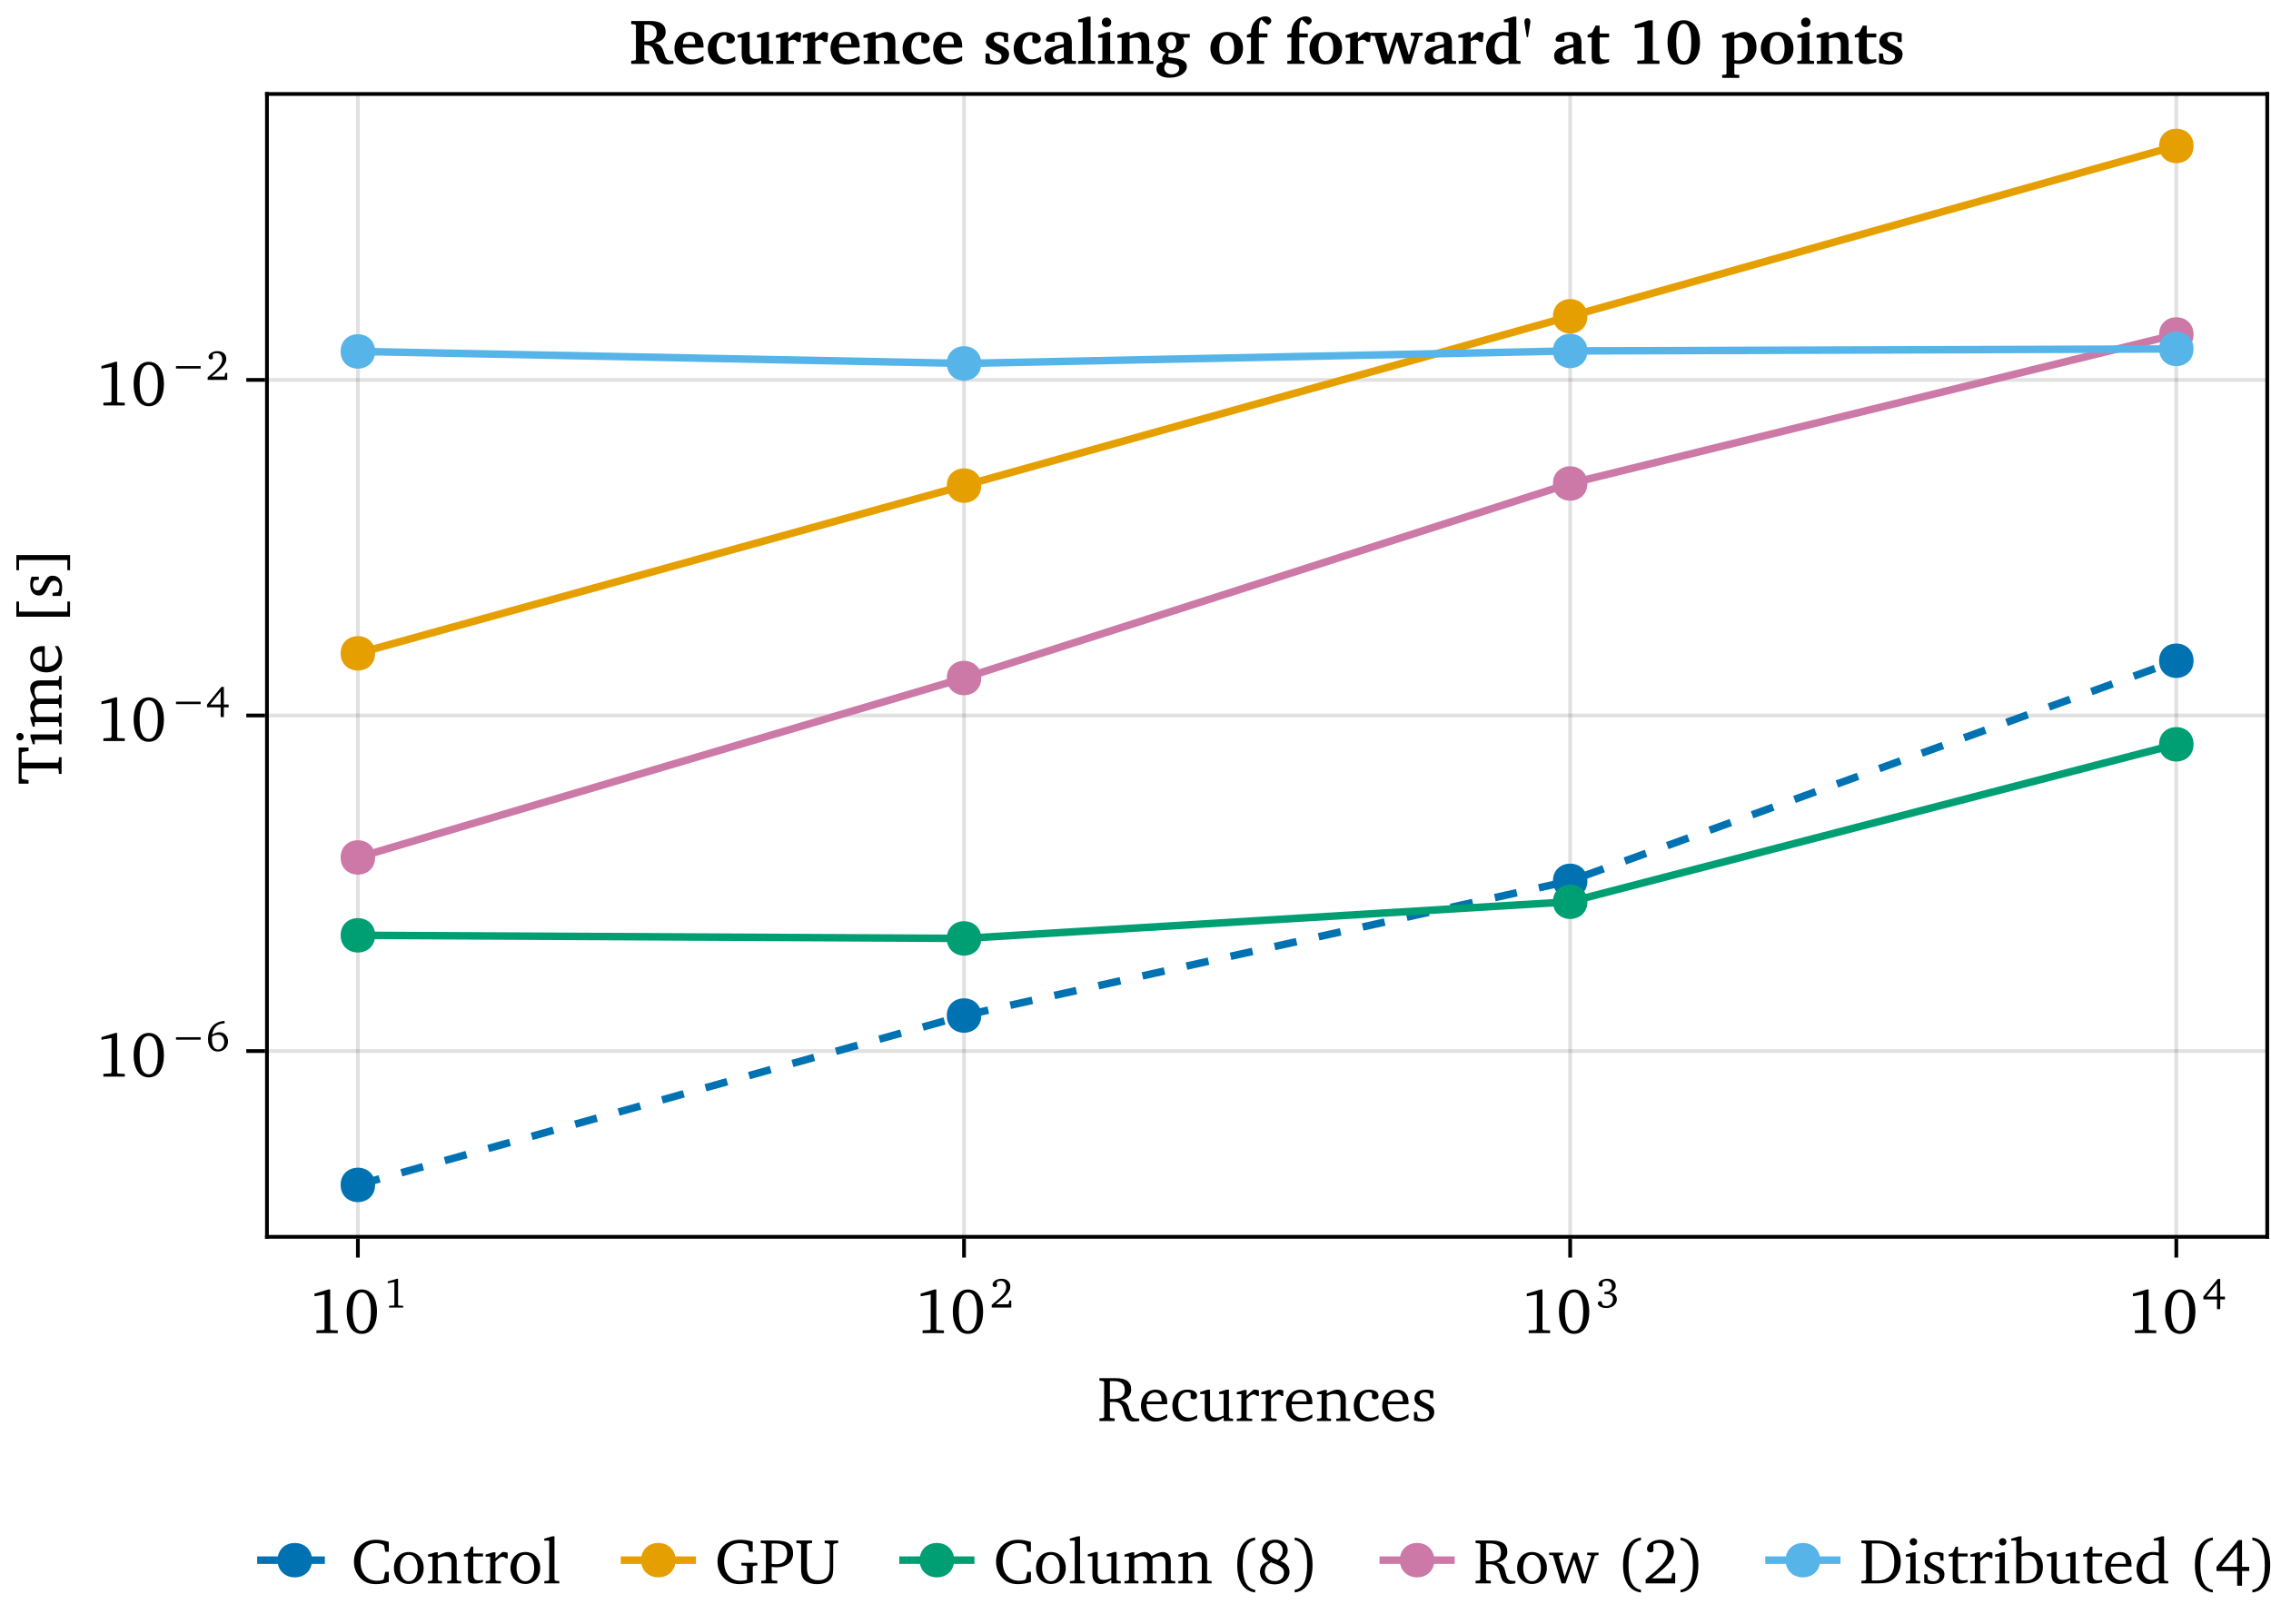 <?xml version="1.0" encoding="UTF-8"?>
<svg xmlns="http://www.w3.org/2000/svg" xmlns:xlink="http://www.w3.org/1999/xlink" width="604" height="432" viewBox="0 0 604 432">
<defs>
<g>
<g id="glyph-0-0-8c3a7146">
<path d="M 0.562 -11.406 L 0.562 -10.734 L 1.531 -10.625 L 1.812 -10.391 L 1.812 -1.016 L 1.531 -0.781 L 0.562 -0.703 L 0.562 0 L 4.609 0 L 4.609 -0.703 L 3.641 -0.781 L 3.344 -1.016 L 3.344 -5.062 C 3.656 -5.078 3.938 -5.094 4.203 -5.094 C 5.75 -5.094 6.406 -4.656 6.875 -3.266 C 7.219 -2.172 7.297 -1.078 8.109 -0.359 C 8.5 -0.016 9.062 0.141 9.828 0.141 C 10.219 0.141 10.641 0.078 11.156 -0.016 L 11.156 -0.656 C 11.094 -0.656 11.047 -0.656 11 -0.656 C 9.703 -0.656 9.156 -0.859 8.781 -1.875 C 8.484 -2.672 8.469 -3.609 7.984 -4.391 C 7.656 -4.953 7.078 -5.297 6.234 -5.531 C 8.078 -5.938 9 -6.891 9 -8.344 C 9 -10.438 7.656 -11.406 4.891 -11.406 Z M 3.344 -10.625 L 4.172 -10.625 C 6.266 -10.625 7.297 -9.984 7.297 -8.219 C 7.297 -6.531 6.328 -5.859 4.281 -5.859 C 4.188 -5.859 3.875 -5.859 3.344 -5.875 Z M 3.344 -10.625 "/>
</g>
<g id="glyph-0-1-8c3a7146">
<path d="M 7.609 -1.797 C 6.641 -1.156 5.797 -0.812 4.953 -0.812 C 3.234 -0.812 2.094 -2.109 2.094 -4.281 C 2.094 -4.328 2.094 -4.406 2.094 -4.469 L 7.594 -4.469 C 7.609 -4.656 7.609 -4.828 7.609 -5 C 7.609 -7.094 6.406 -8.344 4.562 -8.344 C 2.281 -8.344 0.625 -6.594 0.625 -4.031 C 0.625 -1.531 2.172 0.156 4.422 0.156 C 5.484 0.156 6.594 -0.188 7.609 -0.859 Z M 6.109 -5.188 L 2.172 -5.188 C 2.281 -6.625 3.25 -7.578 4.328 -7.578 C 5.469 -7.578 6.109 -6.828 6.109 -5.453 C 6.109 -5.375 6.109 -5.266 6.109 -5.188 Z M 6.109 -5.188 "/>
</g>
<g id="glyph-0-2-8c3a7146">
<path d="M 7.219 -0.719 L 7.219 -1.594 C 6.516 -1.125 5.812 -0.891 5.062 -0.891 C 3.297 -0.891 2.172 -2.125 2.172 -4.219 C 2.172 -6.359 3.219 -7.672 4.672 -7.672 C 4.969 -7.672 5.234 -7.578 5.484 -7.422 L 5.484 -6.031 C 5.75 -5.859 6 -5.781 6.25 -5.781 C 6.828 -5.781 7.203 -6.141 7.203 -6.688 C 7.203 -7.672 6.297 -8.344 4.656 -8.344 C 2.281 -8.344 0.625 -6.625 0.625 -4.094 C 0.625 -1.578 2.141 0.125 4.453 0.125 C 5.375 0.125 6.297 -0.172 7.219 -0.719 Z M 7.219 -0.719 "/>
</g>
<g id="glyph-0-3-8c3a7146">
<path d="M 2.406 -8.344 L 0.438 -7.719 L 0.438 -7.188 L 1.656 -7.188 L 1.656 -2.438 C 1.656 -0.734 2.469 0.172 3.922 0.172 C 4.766 0.172 5.656 -0.219 6.688 -0.953 L 6.688 0 L 9.203 0 L 9.203 -0.609 L 8.391 -0.703 L 8.094 -0.969 L 8.094 -8.344 L 7.453 -8.344 L 5.469 -7.719 L 5.469 -7.188 L 6.688 -7.188 L 6.688 -1.422 C 5.984 -1.094 5.344 -0.922 4.703 -0.922 C 3.562 -0.922 3.062 -1.5 3.062 -2.719 L 3.062 -8.344 Z M 2.406 -8.344 "/>
</g>
<g id="glyph-0-4-8c3a7146">
<path d="M 0.516 0 L 4.609 0 L 4.609 -0.609 L 3.422 -0.703 L 3.125 -0.969 L 3.125 -5.828 C 3.828 -6.641 4.422 -7.078 4.984 -7.078 C 5.344 -7.078 5.625 -6.938 5.844 -6.656 L 6.391 -6.656 L 6.391 -8.125 C 6.031 -8.281 5.719 -8.344 5.375 -8.344 C 5.234 -8.344 5.078 -8.344 4.953 -8.312 C 4.328 -7.812 3.719 -7.281 3.125 -6.656 L 3.125 -8.266 L 2.484 -8.266 L 0.516 -7.656 L 0.516 -7.125 L 1.719 -7.125 L 1.719 -0.969 L 1.406 -0.703 L 0.516 -0.609 Z M 0.516 0 "/>
</g>
<g id="glyph-0-5-8c3a7146">
<path d="M 5.844 -7.969 C 5.266 -8.234 4.609 -8.344 3.859 -8.344 C 1.922 -8.344 0.844 -7.469 0.844 -5.969 C 0.844 -4.828 1.594 -4.281 3.047 -3.641 C 4.172 -3.125 4.781 -2.828 4.781 -1.938 C 4.781 -1.141 4.172 -0.562 3.172 -0.562 C 2.688 -0.562 2.203 -0.703 1.734 -0.969 L 1.531 -2.406 L 0.719 -2.406 L 0.719 -0.203 C 1.312 0.016 2.062 0.156 2.922 0.156 C 4.938 0.156 6.109 -0.812 6.109 -2.391 C 6.109 -3.031 5.859 -3.531 5.453 -3.859 C 4.891 -4.312 4.25 -4.562 3.656 -4.844 C 2.703 -5.297 2.203 -5.656 2.203 -6.391 C 2.203 -7.156 2.719 -7.609 3.625 -7.609 C 4.031 -7.609 4.438 -7.5 4.875 -7.266 L 5.016 -6.047 L 5.844 -6.047 Z M 5.844 -7.969 "/>
</g>
<g id="glyph-0-6-8c3a7146">
<path d="M 0.516 0 L 4.234 0 L 4.234 -0.609 L 3.422 -0.703 L 3.125 -0.969 L 3.125 -6.656 C 3.859 -7.031 4.484 -7.219 5.031 -7.219 C 6.297 -7.219 6.75 -6.719 6.75 -5.469 L 6.75 -0.969 L 6.453 -0.703 L 5.641 -0.609 L 5.641 0 L 9.359 0 L 9.359 -0.609 L 8.453 -0.703 L 8.156 -0.969 L 8.156 -5.766 C 8.156 -7.469 7.344 -8.344 5.859 -8.344 C 5.141 -8.344 4.266 -7.953 3.125 -7.328 L 3.125 -8.266 L 2.484 -8.266 L 0.516 -7.656 L 0.516 -7.125 L 1.719 -7.125 L 1.719 -0.969 L 1.422 -0.703 L 0.516 -0.609 Z M 0.516 0 "/>
</g>
<g id="glyph-0-7-8c3a7146">
<path d="M 4.578 -8.344 C 2.281 -8.344 0.625 -6.625 0.625 -4.094 C 0.625 -1.578 2.297 0.156 4.578 0.156 C 6.844 0.156 8.531 -1.578 8.531 -4.094 C 8.531 -6.609 6.875 -8.344 4.578 -8.344 Z M 4.578 -7.609 C 5.953 -7.609 6.938 -6.297 6.938 -4.094 C 6.938 -1.891 5.953 -0.578 4.578 -0.578 C 3.219 -0.578 2.234 -1.906 2.234 -4.094 C 2.234 -6.312 3.203 -7.609 4.578 -7.609 Z M 4.578 -7.609 "/>
</g>
<g id="glyph-0-8-8c3a7146">
<path d="M 0.469 0 L 4.453 0 L 4.453 -0.609 L 3.484 -0.703 L 3.172 -0.969 L 3.172 -12.516 L 2.531 -12.516 L 0.453 -11.906 L 0.453 -11.375 L 1.766 -11.375 L 1.766 -0.969 L 1.484 -0.703 L 0.469 -0.609 Z M 0.469 0 "/>
</g>
<g id="glyph-0-9-8c3a7146">
<path d="M 7.094 -5.469 L 7.094 -4.781 L 8.297 -4.688 L 8.578 -4.453 L 8.578 -0.922 C 7.922 -0.766 7.344 -0.703 6.844 -0.703 C 4.188 -0.703 2.484 -2.625 2.484 -5.828 C 2.484 -8.891 4.109 -10.703 6.719 -10.703 C 7.391 -10.703 8.031 -10.562 8.656 -10.266 L 8.891 -9.969 L 9.141 -8.422 L 10.094 -8.422 L 10.094 -11.125 C 8.969 -11.438 7.875 -11.609 6.828 -11.609 C 3.078 -11.609 0.734 -9.297 0.734 -5.719 C 0.734 -3.484 1.844 -1.516 3.672 -0.469 C 4.453 -0.031 5.453 0.203 6.594 0.203 C 7.594 0.203 8.766 0 10.109 -0.391 L 10.109 -4.453 L 10.406 -4.688 L 11.344 -4.781 L 11.344 -5.469 Z M 7.094 -5.469 "/>
</g>
<g id="glyph-0-10-8c3a7146">
<path d="M 0.562 0 L 4.844 0 L 4.844 -0.703 L 3.641 -0.781 L 3.344 -1.016 L 3.344 -4.375 C 3.875 -4.312 4.297 -4.281 4.625 -4.281 C 7.359 -4.281 9.031 -5.766 9.031 -7.938 C 9.031 -10.516 7.562 -11.406 4.297 -11.406 L 0.422 -11.406 L 0.422 -10.734 L 1.531 -10.625 L 1.812 -10.391 L 1.812 -1.016 L 1.531 -0.781 L 0.562 -0.703 Z M 3.344 -5.188 L 3.344 -10.594 C 3.656 -10.625 3.969 -10.625 4.234 -10.625 C 6.406 -10.625 7.453 -9.797 7.453 -7.969 C 7.453 -6.109 6.406 -5.094 4.469 -5.094 C 4.219 -5.094 3.844 -5.141 3.344 -5.188 Z M 3.344 -5.188 "/>
</g>
<g id="glyph-0-11-8c3a7146">
<path d="M 0.422 -11.406 L 0.422 -10.734 L 1.391 -10.625 L 1.688 -10.391 L 1.688 -4.078 C 1.688 -2.828 1.766 -1.891 2.438 -1.094 C 3.078 -0.312 4.328 0.203 5.953 0.203 C 7.562 0.203 8.828 -0.312 9.469 -1.094 C 10.125 -1.891 10.219 -2.844 10.219 -4.078 L 10.219 -10.266 L 10.516 -10.578 L 11.547 -10.734 L 11.547 -11.406 L 7.953 -11.406 L 7.953 -10.734 L 8.969 -10.578 L 9.297 -10.266 L 9.297 -4.234 C 9.297 -1.922 8.422 -0.844 6.266 -0.844 C 4.094 -0.844 3.234 -1.922 3.234 -4.234 L 3.234 -10.391 L 3.531 -10.625 L 4.594 -10.734 L 4.594 -11.406 Z M 0.422 -11.406 "/>
</g>
<g id="glyph-0-12-8c3a7146">
<path d="M 10 -0.391 L 10 -3.078 L 9.047 -3.078 L 8.672 -1.188 L 8.391 -0.922 C 7.891 -0.766 7.391 -0.703 6.922 -0.703 C 4.172 -0.703 2.484 -2.594 2.484 -5.828 C 2.484 -8.875 4.125 -10.703 6.656 -10.703 C 7.328 -10.703 7.938 -10.562 8.562 -10.266 L 8.781 -9.969 L 9.047 -8.422 L 10 -8.422 L 10 -11.031 C 8.75 -11.422 7.641 -11.609 6.625 -11.609 C 3.094 -11.609 0.734 -9.25 0.734 -5.719 C 0.734 -3.484 1.859 -1.516 3.672 -0.469 C 4.453 -0.031 5.438 0.203 6.562 0.203 C 7.703 0.203 8.875 0 10 -0.391 Z M 10 -0.391 "/>
</g>
<g id="glyph-0-13-8c3a7146">
<path d="M 7.719 -7.203 C 7.328 -7.953 6.688 -8.344 5.844 -8.344 C 5.141 -8.344 4.25 -7.984 3.125 -7.328 L 3.125 -8.266 L 2.484 -8.266 L 0.516 -7.656 L 0.516 -7.125 L 1.719 -7.125 L 1.719 -0.969 L 1.422 -0.703 L 0.516 -0.609 L 0.516 0 L 4.234 0 L 4.234 -0.609 L 3.422 -0.703 L 3.125 -0.969 L 3.125 -6.656 C 3.875 -7.031 4.5 -7.219 5.062 -7.219 C 6.094 -7.219 6.562 -6.656 6.562 -5.469 L 6.562 -0.969 L 6.266 -0.703 L 5.453 -0.609 L 5.453 0 L 9.078 0 L 9.078 -0.609 L 8.281 -0.703 L 7.969 -0.969 L 7.969 -6.656 C 8.703 -7.016 9.344 -7.219 9.891 -7.219 C 10.953 -7.219 11.422 -6.656 11.422 -5.469 L 11.422 -0.969 L 11.125 -0.703 L 10.312 -0.609 L 10.312 0 L 14.031 0 L 14.031 -0.609 L 13.125 -0.703 L 12.828 -0.969 L 12.828 -5.766 C 12.828 -7.453 11.984 -8.344 10.641 -8.344 C 9.969 -8.344 9 -7.953 7.719 -7.203 Z M 7.719 -7.203 "/>
</g>
<g id="glyph-0-14-8c3a7146">
</g>
<g id="glyph-0-15-8c3a7146">
<path d="M 6.562 -12.203 C 3.531 -11.828 1.797 -9.266 1.797 -4.844 C 1.797 -0.5 3.609 2.078 6.562 2.406 L 6.562 1.703 C 4.281 1.312 3.25 -0.828 3.25 -4.828 C 3.25 -8.906 4.234 -11.078 6.562 -11.484 Z M 6.562 -12.203 "/>
</g>
<g id="glyph-0-16-8c3a7146">
<path d="M 5.453 -6.266 C 3.609 -6.938 2.703 -7.703 2.703 -8.828 C 2.703 -9.938 3.594 -10.828 4.766 -10.828 C 6 -10.828 6.812 -9.984 6.812 -8.625 C 6.812 -7.719 6.344 -6.844 5.453 -6.266 Z M 6.172 -5.969 C 7.422 -6.625 8.125 -7.672 8.125 -8.781 C 8.125 -10.438 6.844 -11.641 4.812 -11.641 C 2.703 -11.641 1.297 -10.375 1.297 -8.562 C 1.297 -7.344 1.906 -6.438 3.078 -5.953 C 1.531 -5.359 0.75 -4.359 0.75 -3.016 C 0.75 -1.094 2.234 0.266 4.672 0.266 C 7.031 0.266 8.609 -1.234 8.609 -3.047 C 8.609 -4.375 7.766 -5.406 6.172 -5.969 Z M 3.719 -5.594 C 6 -4.75 7.141 -4.219 7.141 -2.875 C 7.141 -1.531 6.188 -0.609 4.719 -0.609 C 3.094 -0.609 2.062 -1.609 2.062 -3.109 C 2.062 -4.25 2.562 -4.984 3.719 -5.594 Z M 3.719 -5.594 "/>
</g>
<g id="glyph-0-17-8c3a7146">
<path d="M 0.531 -12.203 L 0.531 -11.484 C 2.859 -11.078 3.844 -8.906 3.844 -4.828 C 3.844 -0.828 2.812 1.312 0.531 1.703 L 0.531 2.406 C 3.484 2.078 5.281 -0.5 5.281 -4.844 C 5.281 -9.266 3.547 -11.828 0.531 -12.203 Z M 0.531 -12.203 "/>
</g>
<g id="glyph-0-18-8c3a7146">
<path d="M 4.766 -11.406 L 0.562 -11.406 L 0.562 -10.734 L 1.531 -10.625 L 1.812 -10.391 L 1.812 -1.016 L 1.531 -0.781 L 0.562 -0.703 L 0.562 0 L 4.766 0 C 6.453 0 7.75 -0.188 8.906 -1.047 C 10.297 -2.109 11.031 -3.688 11.031 -5.719 C 11.031 -9.281 8.781 -11.406 4.766 -11.406 Z M 3.344 -10.625 L 4.688 -10.625 C 7.797 -10.625 9.312 -9.031 9.312 -5.719 C 9.312 -2.406 7.797 -0.781 4.688 -0.781 L 3.344 -0.781 Z M 3.344 -10.625 "/>
</g>
<g id="glyph-0-19-8c3a7146">
<path d="M 2.625 -12.031 C 2.078 -12.031 1.625 -11.609 1.625 -11.047 C 1.625 -10.5 2.078 -10.078 2.625 -10.078 C 3.156 -10.078 3.609 -10.5 3.609 -11.047 C 3.609 -11.594 3.156 -12.031 2.625 -12.031 Z M 2.547 -8.266 L 0.594 -7.656 L 0.594 -7.125 L 1.781 -7.125 L 1.781 -0.969 L 1.5 -0.703 L 0.594 -0.609 L 0.594 0 L 4.422 0 L 4.422 -0.609 L 3.5 -0.703 L 3.203 -0.969 L 3.203 -8.266 Z M 2.547 -8.266 "/>
</g>
<g id="glyph-0-20-8c3a7146">
<path d="M 1.5 -7.156 L 1.5 -1.672 C 1.5 -0.453 1.859 0.047 3.266 0.047 C 3.922 0.047 4.688 -0.062 5.484 -0.328 L 5.484 -0.953 C 5.094 -0.859 4.703 -0.812 4.312 -0.812 C 3.125 -0.812 2.906 -1.375 2.906 -2.672 L 2.906 -7.156 L 5.484 -7.156 L 5.484 -7.953 L 2.906 -7.953 L 2.906 -9.766 L 2.281 -9.766 L 1.547 -8.172 L 0.422 -7.688 L 0.422 -7.156 Z M 1.5 -7.156 "/>
</g>
<g id="glyph-0-21-8c3a7146">
<path d="M 2.234 -12.516 L 0.141 -11.906 L 0.141 -11.375 L 1.469 -11.375 L 1.469 0 L 3.641 0 C 6.891 0 8.562 -1.547 8.562 -4.469 C 8.562 -6.781 7.203 -8.344 5.203 -8.344 C 4.453 -8.344 3.688 -8.141 2.875 -7.75 L 2.875 -12.516 Z M 2.875 -0.781 L 2.875 -7.172 C 3.438 -7.344 3.938 -7.453 4.375 -7.453 C 6.062 -7.453 7.031 -6.266 7.031 -4.141 C 7.031 -1.797 6.016 -0.766 3.812 -0.766 C 3.719 -0.766 3.406 -0.766 2.875 -0.781 Z M 2.875 -0.781 "/>
</g>
<g id="glyph-0-22-8c3a7146">
<path d="M 6.516 -11.375 L 6.516 -8.172 C 5.984 -8.297 5.469 -8.359 5 -8.359 C 2.406 -8.359 0.609 -6.547 0.609 -3.828 C 0.609 -1.438 2.047 0.156 3.891 0.156 C 4.828 0.156 5.641 -0.188 6.516 -0.891 L 6.516 0 L 9.031 0 L 9.031 -0.609 L 8.219 -0.703 L 7.922 -0.969 L 7.922 -12.516 L 7.281 -12.516 L 5.203 -11.906 L 5.203 -11.375 Z M 6.516 -1.516 C 5.875 -1.125 5.266 -0.922 4.656 -0.922 C 3.125 -0.922 2.109 -2.125 2.109 -4.109 C 2.109 -6.234 3.297 -7.609 5.016 -7.609 C 5.422 -7.609 5.938 -7.516 6.516 -7.344 Z M 6.516 -1.516 "/>
</g>
<g id="glyph-0-23-8c3a7146">
<path d="M 6.25 -11.516 L 0.453 -4.406 L 0.453 -3.297 L 5.938 -3.297 L 5.938 0.625 L 7.234 0.625 L 7.234 -3.297 L 9.156 -3.297 L 9.156 -4.406 L 7.234 -4.406 L 7.234 -11.516 Z M 5.938 -9.656 L 5.938 -4.406 L 1.734 -4.406 Z M 5.938 -9.656 "/>
</g>
<g id="glyph-1-0-8c3a7146">
<path d="M 0.516 0 L 4.609 0 L 4.609 -0.609 L 3.422 -0.703 L 3.125 -0.969 L 3.125 -5.828 C 3.828 -6.641 4.422 -7.078 4.984 -7.078 C 5.344 -7.078 5.625 -6.938 5.844 -6.656 L 6.391 -6.656 L 6.391 -8.125 C 6.031 -8.281 5.719 -8.344 5.375 -8.344 C 5.234 -8.344 5.078 -8.344 4.953 -8.312 C 4.328 -7.812 3.719 -7.281 3.125 -6.656 L 3.125 -8.266 L 2.484 -8.266 L 0.516 -7.656 L 0.516 -7.125 L 1.719 -7.125 L 1.719 -0.969 L 1.406 -0.703 L 0.516 -0.609 Z M 0.516 0 "/>
</g>
<g id="glyph-1-1-8c3a7146">
<path d="M -0.031 -8.172 L -0.031 -7.547 L 1 -7.453 L 3.266 0 L 4.312 0 L 6.609 -6.438 L 8.672 0 L 9.719 0 L 12.156 -7.406 L 13.109 -7.547 L 13.109 -8.172 L 10.094 -8.172 L 10.094 -7.547 L 11.016 -7.484 L 11.156 -7.203 L 9.422 -1.688 L 7.406 -8.172 L 6.375 -8.172 L 4.094 -1.688 L 2.547 -7.203 L 2.75 -7.484 L 3.656 -7.547 L 3.656 -8.172 Z M -0.031 -8.172 "/>
</g>
<g id="glyph-1-2-8c3a7146">
<path d="M 2.391 -1.344 C 6.156 -4.328 8.219 -6.25 8.219 -8.391 C 8.219 -10.312 6.875 -11.609 4.672 -11.609 C 2.562 -11.609 1.078 -10.406 1.078 -9.219 C 1.078 -8.641 1.422 -8.266 2.016 -8.266 C 2.297 -8.266 2.547 -8.344 2.781 -8.516 L 2.781 -10.344 C 3.297 -10.625 3.797 -10.75 4.297 -10.75 C 5.719 -10.75 6.562 -9.797 6.562 -8.172 C 6.562 -5.953 4.438 -4.094 0.719 -1.078 L 0.719 0 L 8.578 0 L 8.578 -2.781 L 7.812 -2.781 L 7.516 -1.344 Z M 2.391 -1.344 "/>
</g>
<g id="glyph-2-0-8c3a7146">
<path d="M 0.516 0 L 4.234 0 L 4.234 -0.609 L 3.422 -0.703 L 3.125 -0.969 L 3.125 -6.656 C 3.859 -7.031 4.484 -7.219 5.031 -7.219 C 6.297 -7.219 6.75 -6.719 6.75 -5.469 L 6.75 -0.969 L 6.453 -0.703 L 5.641 -0.609 L 5.641 0 L 9.359 0 L 9.359 -0.609 L 8.453 -0.703 L 8.156 -0.969 L 8.156 -5.766 C 8.156 -7.469 7.344 -8.344 5.859 -8.344 C 5.141 -8.344 4.266 -7.953 3.125 -7.328 L 3.125 -8.266 L 2.484 -8.266 L 0.516 -7.656 L 0.516 -7.125 L 1.719 -7.125 L 1.719 -0.969 L 1.422 -0.703 L 0.516 -0.609 Z M 0.516 0 "/>
</g>
<g id="glyph-2-1-8c3a7146">
<path d="M 6.562 -12.203 C 3.531 -11.828 1.797 -9.266 1.797 -4.844 C 1.797 -0.5 3.609 2.078 6.562 2.406 L 6.562 1.703 C 4.281 1.312 3.25 -0.828 3.25 -4.828 C 3.25 -8.906 4.234 -11.078 6.562 -11.484 Z M 6.562 -12.203 "/>
</g>
<g id="glyph-3-0-8c3a7146">
<path d="M 5.281 -11.609 L 1.594 -10.5 L 1.594 -9.797 L 4.266 -10.266 L 4.266 -1.125 L 4.062 -0.828 L 2.109 -0.734 L 2.109 0 L 7.797 0 L 7.797 -0.719 L 5.969 -0.797 L 5.766 -1.047 L 5.766 -11.609 Z M 5.281 -11.609 "/>
</g>
<g id="glyph-3-1-8c3a7146">
<path d="M 4.719 -11.609 C 2.297 -11.609 0.703 -9.469 0.703 -5.719 C 0.703 -1.953 2.297 0.203 4.719 0.203 C 7.156 0.203 8.75 -1.953 8.75 -5.719 C 8.75 -9.469 7.156 -11.609 4.719 -11.609 Z M 4.719 -10.812 C 6.297 -10.812 7.141 -9.078 7.141 -5.719 C 7.141 -2.344 6.297 -0.609 4.719 -0.609 C 3.156 -0.609 2.297 -2.328 2.297 -5.688 C 2.297 -9.078 3.156 -10.812 4.719 -10.812 Z M 4.719 -10.812 "/>
</g>
<g id="glyph-4-0-8c3a7146">
<path d="M 3.484 -7.656 L 1.047 -6.938 L 1.047 -6.469 L 2.812 -6.781 L 2.812 -0.734 L 2.688 -0.547 L 1.391 -0.484 L 1.391 0 L 5.156 0 L 5.156 -0.469 L 3.938 -0.531 L 3.797 -0.703 L 3.797 -7.656 Z M 3.484 -7.656 "/>
</g>
<g id="glyph-4-1-8c3a7146">
<path d="M 1.578 -0.891 C 4.062 -2.859 5.422 -4.125 5.422 -5.547 C 5.422 -6.812 4.531 -7.656 3.078 -7.656 C 1.688 -7.656 0.703 -6.859 0.703 -6.078 C 0.703 -5.703 0.938 -5.453 1.328 -5.453 C 1.516 -5.453 1.688 -5.516 1.844 -5.625 L 1.844 -6.828 C 2.172 -7.016 2.5 -7.094 2.844 -7.094 C 3.766 -7.094 4.328 -6.469 4.328 -5.391 C 4.328 -3.922 2.922 -2.703 0.469 -0.703 L 0.469 0 L 5.672 0 L 5.672 -1.844 L 5.156 -1.844 L 4.953 -0.891 Z M 1.578 -0.891 "/>
</g>
<g id="glyph-4-2-8c3a7146">
<path d="M 4.125 -7.594 L 0.297 -2.906 L 0.297 -2.172 L 3.922 -2.172 L 3.922 0.422 L 4.781 0.422 L 4.781 -2.172 L 6.047 -2.172 L 6.047 -2.906 L 4.781 -2.906 L 4.781 -7.594 Z M 3.922 -6.375 L 3.922 -2.906 L 1.141 -2.906 Z M 3.922 -6.375 "/>
</g>
<g id="glyph-5-0-8c3a7146">
<path d="M 5.281 -11.609 L 1.594 -10.5 L 1.594 -9.797 L 4.266 -10.266 L 4.266 -1.125 L 4.062 -0.828 L 2.109 -0.734 L 2.109 0 L 7.797 0 L 7.797 -0.719 L 5.969 -0.797 L 5.766 -1.047 L 5.766 -11.609 Z M 5.281 -11.609 "/>
</g>
<g id="glyph-5-1-8c3a7146">
<path d="M 4.719 -11.609 C 2.297 -11.609 0.703 -9.469 0.703 -5.719 C 0.703 -1.953 2.297 0.203 4.719 0.203 C 7.156 0.203 8.75 -1.953 8.75 -5.719 C 8.75 -9.469 7.156 -11.609 4.719 -11.609 Z M 4.719 -10.812 C 6.297 -10.812 7.141 -9.078 7.141 -5.719 C 7.141 -2.344 6.297 -0.609 4.719 -0.609 C 3.156 -0.609 2.297 -2.328 2.297 -5.688 C 2.297 -9.078 3.156 -10.812 4.719 -10.812 Z M 4.719 -10.812 "/>
</g>
<g id="glyph-6-0-8c3a7146">
<path d="M 4.719 -11.609 C 2.297 -11.609 0.703 -9.469 0.703 -5.719 C 0.703 -1.953 2.297 0.203 4.719 0.203 C 7.156 0.203 8.75 -1.953 8.75 -5.719 C 8.75 -9.469 7.156 -11.609 4.719 -11.609 Z M 4.719 -10.812 C 6.297 -10.812 7.141 -9.078 7.141 -5.719 C 7.141 -2.344 6.297 -0.609 4.719 -0.609 C 3.156 -0.609 2.297 -2.328 2.297 -5.688 C 2.297 -9.078 3.156 -10.812 4.719 -10.812 Z M 4.719 -10.812 "/>
</g>
<g id="glyph-7-0-8c3a7146">
<path d="M 3.562 -3.953 C 4.656 -4.281 5.234 -4.906 5.234 -5.781 C 5.234 -6.906 4.359 -7.656 3.016 -7.656 C 1.609 -7.656 0.656 -6.906 0.656 -6.172 C 0.656 -5.812 0.891 -5.562 1.25 -5.562 C 1.438 -5.562 1.578 -5.609 1.719 -5.703 L 1.719 -6.766 C 2.047 -6.984 2.391 -7.094 2.781 -7.094 C 3.641 -7.094 4.203 -6.516 4.203 -5.625 C 4.203 -4.719 3.594 -4.188 2.469 -4.188 C 2.391 -4.188 2.312 -4.203 2.234 -4.203 L 2.234 -3.531 C 2.453 -3.562 2.641 -3.578 2.828 -3.578 C 3.906 -3.578 4.484 -3.062 4.484 -2.172 C 4.484 -1.172 3.75 -0.406 2.719 -0.406 C 2.391 -0.406 2.078 -0.5 1.766 -0.672 L 1.422 -1.625 C 1.297 -1.672 1.188 -1.688 1.094 -1.688 C 0.734 -1.688 0.453 -1.438 0.453 -1.109 C 0.453 -0.531 1.344 0.125 2.688 0.125 C 4.406 0.125 5.516 -0.891 5.516 -2.156 C 5.516 -3.172 4.797 -3.875 3.562 -3.953 Z M 3.562 -3.953 "/>
</g>
<g id="glyph-8-0-8c3a7146">
<path d="M -11.406 -0.266 L -8.781 -0.266 L -8.781 -1.203 L -10.375 -1.438 L -10.625 -1.688 L -10.625 -4.297 L -1.016 -4.297 L -0.781 -4 L -0.703 -2.859 L 0 -2.859 L 0 -7.297 L -0.703 -7.297 L -0.781 -6.156 L -1.016 -5.844 L -10.625 -5.844 L -10.625 -8.469 L -10.375 -8.703 L -8.781 -8.938 L -8.781 -9.875 L -11.406 -9.875 Z M -11.406 -0.266 "/>
</g>
<g id="glyph-9-0-8c3a7146">
<path d="M -12.031 -2.625 C -12.031 -2.078 -11.609 -1.625 -11.047 -1.625 C -10.5 -1.625 -10.078 -2.078 -10.078 -2.625 C -10.078 -3.156 -10.5 -3.609 -11.047 -3.609 C -11.594 -3.609 -12.031 -3.156 -12.031 -2.625 Z M -8.266 -2.547 L -7.656 -0.594 L -7.125 -0.594 L -7.125 -1.781 L -0.969 -1.781 L -0.703 -1.5 L -0.609 -0.594 L 0 -0.594 L 0 -4.422 L -0.609 -4.422 L -0.703 -3.5 L -0.969 -3.203 L -8.266 -3.203 Z M -8.266 -2.547 "/>
</g>
<g id="glyph-10-0-8c3a7146">
<path d="M -7.203 -7.719 C -7.953 -7.328 -8.344 -6.688 -8.344 -5.844 C -8.344 -5.141 -7.984 -4.25 -7.328 -3.125 L -8.266 -3.125 L -8.266 -2.484 L -7.656 -0.516 L -7.125 -0.516 L -7.125 -1.719 L -0.969 -1.719 L -0.703 -1.422 L -0.609 -0.516 L 0 -0.516 L 0 -4.234 L -0.609 -4.234 L -0.703 -3.422 L -0.969 -3.125 L -6.656 -3.125 C -7.031 -3.875 -7.219 -4.5 -7.219 -5.062 C -7.219 -6.094 -6.656 -6.562 -5.469 -6.562 L -0.969 -6.562 L -0.703 -6.266 L -0.609 -5.453 L 0 -5.453 L 0 -9.078 L -0.609 -9.078 L -0.703 -8.281 L -0.969 -7.969 L -6.656 -7.969 C -7.016 -8.703 -7.219 -9.344 -7.219 -9.891 C -7.219 -10.953 -6.656 -11.422 -5.469 -11.422 L -0.969 -11.422 L -0.703 -11.125 L -0.609 -10.312 L 0 -10.312 L 0 -14.031 L -0.609 -14.031 L -0.703 -13.125 L -0.969 -12.828 L -5.766 -12.828 C -7.453 -12.828 -8.344 -11.984 -8.344 -10.641 C -8.344 -9.969 -7.953 -9 -7.203 -7.719 Z M -7.203 -7.719 "/>
</g>
<g id="glyph-11-0-8c3a7146">
<path d="M -1.797 -7.609 C -1.156 -6.641 -0.812 -5.797 -0.812 -4.953 C -0.812 -3.234 -2.109 -2.094 -4.281 -2.094 C -4.328 -2.094 -4.406 -2.094 -4.469 -2.094 L -4.469 -7.594 C -4.656 -7.609 -4.828 -7.609 -5 -7.609 C -7.094 -7.609 -8.344 -6.406 -8.344 -4.562 C -8.344 -2.281 -6.594 -0.625 -4.031 -0.625 C -1.531 -0.625 0.156 -2.172 0.156 -4.422 C 0.156 -5.484 -0.188 -6.594 -0.859 -7.609 Z M -5.188 -6.109 L -5.188 -2.172 C -6.625 -2.281 -7.578 -3.25 -7.578 -4.328 C -7.578 -5.469 -6.828 -6.109 -5.453 -6.109 C -5.375 -6.109 -5.266 -6.109 -5.188 -6.109 Z M -5.188 -6.109 "/>
</g>
<g id="glyph-12-0-8c3a7146">
</g>
<g id="glyph-12-1-8c3a7146">
<path d="M -7.969 -5.844 C -8.234 -5.266 -8.344 -4.609 -8.344 -3.859 C -8.344 -1.922 -7.469 -0.844 -5.969 -0.844 C -4.828 -0.844 -4.281 -1.594 -3.641 -3.047 C -3.125 -4.172 -2.828 -4.781 -1.938 -4.781 C -1.141 -4.781 -0.562 -4.172 -0.562 -3.172 C -0.562 -2.688 -0.703 -2.203 -0.969 -1.734 L -2.406 -1.531 L -2.406 -0.719 L -0.203 -0.719 C 0.016 -1.312 0.156 -2.062 0.156 -2.922 C 0.156 -4.938 -0.812 -6.109 -2.391 -6.109 C -3.031 -6.109 -3.531 -5.859 -3.859 -5.453 C -4.312 -4.891 -4.562 -4.25 -4.844 -3.656 C -5.297 -2.703 -5.656 -2.203 -6.391 -2.203 C -7.156 -2.203 -7.609 -2.719 -7.609 -3.625 C -7.609 -4.031 -7.5 -4.438 -7.266 -4.875 L -6.047 -5.016 L -6.047 -5.844 Z M -7.969 -5.844 "/>
</g>
<g id="glyph-13-0-8c3a7146">
<path d="M -12.031 -2.359 L 2.25 -2.359 L 2.25 -6.391 L 1.531 -6.391 L 1.531 -3.703 L -11.312 -3.703 L -11.312 -6.391 L -12.031 -6.391 Z M -12.031 -2.359 "/>
</g>
<g id="glyph-14-0-8c3a7146">
<path d="M -12.031 -0.781 L -11.312 -0.781 L -11.312 -3.469 L 1.531 -3.469 L 1.531 -0.781 L 2.266 -0.781 L 2.266 -4.797 L -12.031 -4.797 Z M -12.031 -0.781 "/>
</g>
<g id="glyph-15-0-8c3a7146">
<path d="M 5.281 -11.609 L 1.594 -10.5 L 1.594 -9.797 L 4.266 -10.266 L 4.266 -1.125 L 4.062 -0.828 L 2.109 -0.734 L 2.109 0 L 7.797 0 L 7.797 -0.719 L 5.969 -0.797 L 5.766 -1.047 L 5.766 -11.609 Z M 5.281 -11.609 "/>
</g>
<g id="glyph-15-1-8c3a7146">
<path d="M 4.719 -11.609 C 2.297 -11.609 0.703 -9.469 0.703 -5.719 C 0.703 -1.953 2.297 0.203 4.719 0.203 C 7.156 0.203 8.75 -1.953 8.75 -5.719 C 8.75 -9.469 7.156 -11.609 4.719 -11.609 Z M 4.719 -10.812 C 6.297 -10.812 7.141 -9.078 7.141 -5.719 C 7.141 -2.344 6.297 -0.609 4.719 -0.609 C 3.156 -0.609 2.297 -2.328 2.297 -5.688 C 2.297 -9.078 3.156 -10.812 4.719 -10.812 Z M 4.719 -10.812 "/>
</g>
<g id="glyph-15-2-8c3a7146">
<path d="M 10 -0.391 L 10 -3.078 L 9.047 -3.078 L 8.672 -1.188 L 8.391 -0.922 C 7.891 -0.766 7.391 -0.703 6.922 -0.703 C 4.172 -0.703 2.484 -2.594 2.484 -5.828 C 2.484 -8.875 4.125 -10.703 6.656 -10.703 C 7.328 -10.703 7.938 -10.562 8.562 -10.266 L 8.781 -9.969 L 9.047 -8.422 L 10 -8.422 L 10 -11.031 C 8.75 -11.422 7.641 -11.609 6.625 -11.609 C 3.094 -11.609 0.734 -9.25 0.734 -5.719 C 0.734 -3.484 1.859 -1.516 3.672 -0.469 C 4.453 -0.031 5.438 0.203 6.562 0.203 C 7.703 0.203 8.875 0 10 -0.391 Z M 10 -0.391 "/>
</g>
<g id="glyph-16-0-8c3a7146">
<path d="M 1.391 -3.672 L 1.391 -3.016 L 7.953 -3.016 L 7.953 -3.672 Z M 1.391 -3.672 "/>
</g>
<g id="glyph-17-0-8c3a7146">
<path d="M 4.969 -8.016 C 2.219 -7.828 0.562 -5.984 0.562 -3.109 C 0.562 -1.094 1.656 0.141 3.172 0.141 C 4.719 0.141 5.891 -1.031 5.891 -2.547 C 5.891 -3.969 4.891 -5 3.562 -5 C 2.891 -5 2.234 -4.75 1.656 -4.312 C 2 -6.312 3.141 -7.359 4.938 -7.359 C 4.953 -7.359 4.953 -7.359 4.969 -7.359 Z M 1.625 -3.812 C 2.094 -4.156 2.641 -4.312 3.25 -4.312 C 4.203 -4.312 4.875 -3.594 4.875 -2.453 C 4.875 -1.25 4.203 -0.406 3.266 -0.406 C 2.203 -0.406 1.609 -1.344 1.609 -3.125 C 1.609 -3.344 1.609 -3.578 1.625 -3.812 Z M 1.625 -3.812 "/>
</g>
<g id="glyph-18-0-8c3a7146">
<path d="M 1.391 -3.672 L 1.391 -3.016 L 7.953 -3.016 L 7.953 -3.672 Z M 1.391 -3.672 "/>
</g>
<g id="glyph-19-0-8c3a7146">
<path d="M 4.125 -7.594 L 0.297 -2.906 L 0.297 -2.172 L 3.922 -2.172 L 3.922 0.422 L 4.781 0.422 L 4.781 -2.172 L 6.047 -2.172 L 6.047 -2.906 L 4.781 -2.906 L 4.781 -7.594 Z M 3.922 -6.375 L 3.922 -2.906 L 1.141 -2.906 Z M 3.922 -6.375 "/>
</g>
<g id="glyph-20-0-8c3a7146">
<path d="M 1.391 -3.672 L 1.391 -3.016 L 7.953 -3.016 L 7.953 -3.672 Z M 1.391 -3.672 "/>
</g>
<g id="glyph-21-0-8c3a7146">
<path d="M 1.578 -0.891 C 4.062 -2.859 5.422 -4.125 5.422 -5.547 C 5.422 -6.812 4.531 -7.656 3.078 -7.656 C 1.688 -7.656 0.703 -6.859 0.703 -6.078 C 0.703 -5.703 0.938 -5.453 1.328 -5.453 C 1.516 -5.453 1.688 -5.516 1.844 -5.625 L 1.844 -6.828 C 2.172 -7.016 2.5 -7.094 2.844 -7.094 C 3.766 -7.094 4.328 -6.469 4.328 -5.391 C 4.328 -3.922 2.922 -2.703 0.469 -0.703 L 0.469 0 L 5.672 0 L 5.672 -1.844 L 5.156 -1.844 L 4.953 -0.891 Z M 1.578 -0.891 "/>
</g>
<g id="glyph-22-0-8c3a7146">
<path d="M 0.531 -11.406 L 0.531 -10.578 L 1.531 -10.484 L 1.797 -10.25 L 1.797 -1.188 L 1.531 -0.922 L 0.531 -0.828 L 0.531 0 L 5.328 0 L 5.328 -0.828 L 4.281 -0.922 L 4.016 -1.188 L 4.016 -5.016 C 4.109 -5.016 4.219 -5.016 4.297 -5.016 C 6.016 -5.016 6.453 -4.281 6.984 -2.672 C 7.266 -1.859 7.406 -1.094 8.297 -0.406 C 8.703 -0.078 9.328 0.125 10.062 0.125 C 10.594 0.125 11.172 0.062 11.766 -0.016 L 11.766 -0.828 C 11.672 -0.828 11.609 -0.828 11.547 -0.828 C 10.406 -0.828 9.891 -1.094 9.531 -2.016 C 9.219 -2.875 9.078 -3.797 8.547 -4.531 C 8.156 -5.078 7.578 -5.406 6.766 -5.594 C 8.688 -5.953 9.688 -6.938 9.688 -8.5 C 9.688 -10.391 8.328 -11.406 5.688 -11.406 Z M 4.016 -10.438 L 4.797 -10.438 C 6.438 -10.438 7.312 -9.656 7.312 -8.266 C 7.312 -6.703 6.438 -5.984 4.625 -5.984 C 4.438 -5.984 4.234 -5.984 4.016 -6 Z M 4.016 -10.438 "/>
</g>
<g id="glyph-22-1-8c3a7146">
<path d="M 8.344 -2.109 C 7.359 -1.484 6.438 -1.172 5.547 -1.172 C 3.859 -1.172 2.812 -2.328 2.812 -4.281 C 2.812 -4.297 2.812 -4.312 2.812 -4.328 L 8.359 -4.328 C 8.359 -4.438 8.359 -4.562 8.359 -4.656 C 8.359 -7.109 7.062 -8.5 4.828 -8.5 C 2.375 -8.5 0.625 -6.719 0.625 -4.109 C 0.625 -1.547 2.297 0.156 4.828 0.156 C 6.016 0.156 7.203 -0.188 8.344 -0.844 Z M 6.141 -5.234 L 2.891 -5.234 C 2.938 -6.719 3.641 -7.562 4.656 -7.562 C 5.594 -7.562 6.141 -6.828 6.141 -5.422 C 6.141 -5.359 6.141 -5.297 6.141 -5.234 Z M 6.141 -5.234 "/>
</g>
<g id="glyph-22-2-8c3a7146">
<path d="M 7.891 -0.766 L 7.891 -1.969 C 7.062 -1.469 6.25 -1.203 5.531 -1.203 C 3.938 -1.203 2.906 -2.406 2.906 -4.453 C 2.906 -6.391 3.938 -7.609 5.141 -7.609 C 5.25 -7.609 5.391 -7.594 5.562 -7.562 L 5.562 -5.766 C 5.859 -5.547 6.188 -5.438 6.562 -5.438 C 7.297 -5.438 7.781 -5.938 7.781 -6.594 C 7.781 -7.641 6.734 -8.453 4.984 -8.453 C 2.438 -8.453 0.594 -6.625 0.594 -4.047 C 0.594 -1.578 2.203 0.141 4.672 0.141 C 5.766 0.141 6.797 -0.172 7.891 -0.766 Z M 7.891 -0.766 "/>
</g>
<g id="glyph-22-3-8c3a7146">
<path d="M 0.5 0 L 5.188 0 L 5.188 -0.766 L 3.984 -0.828 L 3.719 -1.094 L 3.719 -5.969 C 4.25 -6.297 4.656 -6.438 4.938 -6.438 C 5.422 -6.438 5.781 -6.25 6.031 -5.828 L 6.922 -5.828 L 7.141 -8.172 C 6.766 -8.359 6.391 -8.469 6.016 -8.469 C 5.906 -8.469 5.766 -8.453 5.641 -8.438 C 4.953 -7.938 4.266 -7.359 3.656 -6.703 L 3.719 -8.438 L 2.906 -8.438 L 0.406 -7.641 L 0.406 -6.953 L 1.625 -6.953 L 1.625 -1.094 L 1.391 -0.828 L 0.5 -0.766 Z M 0.5 0 "/>
</g>
<g id="glyph-22-4-8c3a7146">
</g>
<g id="glyph-22-5-8c3a7146">
<path d="M 6.719 -8.078 C 5.844 -8.359 5 -8.5 4.141 -8.5 C 2.062 -8.5 0.812 -7.422 0.812 -5.969 C 0.812 -4.953 1.469 -4.359 2.719 -3.719 C 4.047 -3.062 4.969 -2.891 4.969 -1.969 C 4.969 -1.219 4.438 -0.75 3.516 -0.75 C 3.016 -0.75 2.531 -0.859 2.094 -1.109 L 1.922 -1.297 L 1.734 -2.75 L 0.703 -2.75 L 0.703 -0.234 C 1.75 0.047 2.688 0.188 3.5 0.188 C 5.688 0.188 6.969 -0.906 6.969 -2.625 C 6.969 -3.844 6 -4.297 4.484 -5.031 C 3.484 -5.531 2.906 -5.812 2.906 -6.531 C 2.906 -7.156 3.359 -7.547 4.203 -7.547 C 4.594 -7.547 4.969 -7.453 5.328 -7.281 L 5.531 -7.094 L 5.688 -5.812 L 6.719 -5.812 Z M 6.719 -8.078 "/>
</g>
<g id="glyph-22-6-8c3a7146">
<path d="M 5.828 -0.969 L 6.047 0 L 9.078 0 L 9.078 -0.75 L 8.172 -0.828 L 7.953 -1.078 L 7.953 -5.469 C 7.953 -7.656 7.156 -8.484 4.781 -8.484 C 2.531 -8.484 1.078 -7.484 1.078 -6.516 C 1.078 -6.047 1.344 -5.875 1.859 -5.875 L 3.422 -5.875 L 3.422 -7.484 C 3.719 -7.547 3.984 -7.578 4.234 -7.578 C 5.359 -7.578 5.844 -7.031 5.844 -5.812 L 5.844 -5.297 C 2.297 -4.5 0.688 -4.016 0.688 -2.062 C 0.688 -0.766 1.594 0.156 2.906 0.156 C 3.828 0.156 4.75 -0.234 5.828 -0.969 Z M 5.828 -1.672 C 5.172 -1.328 4.625 -1.156 4.188 -1.156 C 3.406 -1.156 2.922 -1.656 2.922 -2.438 C 2.922 -3.547 3.828 -4 5.828 -4.438 Z M 5.828 -1.672 "/>
</g>
<g id="glyph-22-7-8c3a7146">
<path d="M 0.391 0 L 4.953 0 L 4.953 -0.75 L 3.969 -0.844 L 3.703 -1.125 L 3.703 -12.562 L 2.953 -12.562 L 0.391 -11.75 L 0.391 -11.078 L 1.609 -11.078 L 1.609 -1.094 L 1.375 -0.844 L 0.391 -0.75 Z M 0.391 0 "/>
</g>
<g id="glyph-22-8-8c3a7146">
<path d="M 2.75 -12.312 C 2.062 -12.312 1.531 -11.766 1.531 -11.031 C 1.531 -10.281 2.094 -9.781 2.766 -9.781 C 3.484 -9.781 4.031 -10.297 4.031 -11.062 C 4.031 -11.766 3.516 -12.312 2.75 -12.312 Z M 2.938 -8.438 L 0.547 -7.641 L 0.547 -6.953 L 1.672 -6.953 L 1.672 -1.094 L 1.422 -0.828 L 0.516 -0.766 L 0.516 0 L 4.969 0 L 4.969 -0.766 L 4.016 -0.828 L 3.75 -1.094 L 3.75 -8.438 Z M 2.938 -8.438 "/>
</g>
<g id="glyph-22-9-8c3a7146">
<path d="M 0.531 0 L 4.719 0 L 4.719 -0.766 L 3.984 -0.828 L 3.734 -1.094 L 3.734 -6.703 C 4.391 -6.891 4.938 -6.984 5.359 -6.984 C 6.422 -6.984 6.891 -6.406 6.891 -5.156 L 6.891 -1.094 L 6.641 -0.828 L 5.922 -0.766 L 5.922 0 L 10.078 0 L 10.078 -0.766 L 9.188 -0.828 L 8.953 -1.094 L 8.953 -5.641 C 8.953 -7.531 8.219 -8.469 6.641 -8.469 C 5.906 -8.469 4.953 -8.094 3.734 -7.422 L 3.734 -8.438 L 2.922 -8.438 L 0.469 -7.641 L 0.469 -6.953 L 1.625 -6.953 L 1.625 -1.094 L 1.391 -0.828 L 0.531 -0.766 Z M 0.531 0 "/>
</g>
<g id="glyph-22-10-8c3a7146">
<path d="M 5.031 -8.484 C 2.359 -8.484 0.625 -6.75 0.625 -4.125 C 0.625 -1.562 2.344 0.141 4.891 0.141 C 7.578 0.141 9.297 -1.578 9.297 -4.094 C 9.297 -6.797 7.641 -8.484 5.031 -8.484 Z M 4.969 -7.578 C 6.172 -7.578 6.953 -6.375 6.953 -4.141 C 6.953 -1.938 6.203 -0.766 4.953 -0.766 C 3.75 -0.766 2.984 -1.969 2.984 -4.203 C 2.984 -6.391 3.75 -7.578 4.969 -7.578 Z M 4.969 -7.578 "/>
</g>
<g id="glyph-22-11-8c3a7146">
<path d="M 0.531 0 L 5.109 0 L 5.109 -0.781 L 3.984 -0.859 L 3.703 -1.125 L 3.703 -7.031 L 5.984 -7.031 L 5.984 -8.062 L 3.703 -8.062 L 3.703 -9.078 C 3.703 -9.125 3.703 -9.188 3.703 -9.219 C 3.703 -10.469 3.922 -11.344 4.375 -11.797 L 6.016 -10.344 C 6.656 -10.562 7 -10.938 7 -11.391 C 7 -12.125 6.391 -12.625 5.406 -12.625 C 4.703 -12.625 3.984 -12.391 3.344 -11.922 C 2.172 -11.047 1.609 -9.828 1.609 -8.188 L 0.516 -7.688 L 0.516 -7.031 L 1.609 -7.031 L 1.609 -1.141 L 1.375 -0.859 L 0.531 -0.781 Z M 0.531 0 "/>
</g>
<g id="glyph-22-12-8c3a7146">
<path d="M 1.328 -7.109 L 1.656 -7.109 L 2.266 -10.906 C 2.281 -11.016 2.281 -11.141 2.281 -11.234 C 2.281 -11.828 1.984 -12.141 1.484 -12.141 C 0.984 -12.141 0.703 -11.812 0.703 -11.234 C 0.703 -11.141 0.703 -11.031 0.719 -10.906 Z M 1.328 -7.109 "/>
</g>
<g id="glyph-22-13-8c3a7146">
<path d="M 1.422 -7.031 L 1.422 -2.094 C 1.422 -1.219 1.438 -0.688 2.047 -0.281 C 2.438 -0.016 2.891 0.078 3.453 0.078 C 4.141 0.078 5.031 -0.078 6.047 -0.453 L 6.047 -1.281 C 5.719 -1.188 5.359 -1.156 4.953 -1.156 C 3.828 -1.156 3.531 -1.594 3.531 -2.812 L 3.531 -7.031 L 6.047 -7.031 L 6.047 -8.062 L 3.531 -8.062 L 3.531 -10.172 L 2.469 -10.172 L 1.578 -8.391 L 0.328 -7.688 L 0.328 -7.031 Z M 1.422 -7.031 "/>
</g>
<g id="glyph-22-14-8c3a7146">
<path d="M 4.984 -11.609 C 2.359 -11.609 0.688 -9.453 0.688 -5.688 C 0.688 -1.938 2.359 0.203 4.984 0.203 C 7.609 0.203 9.312 -1.953 9.312 -5.688 C 9.312 -9.438 7.609 -11.609 4.984 -11.609 Z M 5 -10.656 C 6.344 -10.656 7 -9.016 7 -5.719 C 7 -2.406 6.344 -0.766 5 -0.766 C 3.656 -0.766 2.984 -2.438 2.984 -5.766 C 2.984 -9.031 3.688 -10.656 5 -10.656 Z M 5 -10.656 "/>
</g>
<g id="glyph-22-15-8c3a7146">
<path d="M 0.391 3.719 L 4.938 3.719 L 4.953 2.938 L 3.875 2.875 L 3.625 2.641 L 3.625 -0.078 C 4.188 -0.016 4.641 0.016 5.016 0.016 C 7.766 0.016 9.516 -1.75 9.516 -4.469 C 9.516 -6.844 8.109 -8.484 6.312 -8.484 C 5.469 -8.484 4.625 -8.109 3.625 -7.406 L 3.625 -8.438 L 2.859 -8.438 L 0.375 -7.641 L 0.375 -6.953 L 1.547 -6.953 L 1.547 2.594 L 1.312 2.859 L 0.391 2.938 Z M 3.625 -1.016 L 3.625 -6.703 C 4.125 -6.906 4.578 -7.016 4.969 -7.016 C 6.344 -7.016 7.203 -6 7.203 -4.188 C 7.203 -2.141 6.203 -0.906 4.703 -0.906 C 4.375 -0.906 4.016 -0.938 3.625 -1.016 Z M 3.625 -1.016 "/>
</g>
<g id="glyph-23-0-8c3a7146">
<path d="M 2.781 -8.484 L 0.391 -7.672 L 0.391 -7 L 1.5 -7 L 1.5 -2.75 C 1.5 -0.797 2.25 0.156 3.828 0.156 C 4.719 0.156 5.609 -0.234 6.688 -0.938 L 6.688 0 L 9.891 0 L 9.891 -0.766 L 9.016 -0.828 L 8.766 -1.094 L 8.766 -8.484 L 7.984 -8.484 L 5.578 -7.672 L 5.578 -7 L 6.688 -7 L 6.688 -1.578 C 6.125 -1.406 5.641 -1.312 5.219 -1.312 C 4.047 -1.312 3.609 -1.891 3.609 -3.219 L 3.609 -8.484 Z M 2.781 -8.484 "/>
</g>
<g id="glyph-23-1-8c3a7146">
<path d="M 0.531 0 L 4.719 0 L 4.719 -0.766 L 3.984 -0.828 L 3.734 -1.094 L 3.734 -6.703 C 4.391 -6.891 4.938 -6.984 5.359 -6.984 C 6.422 -6.984 6.891 -6.406 6.891 -5.156 L 6.891 -1.094 L 6.641 -0.828 L 5.922 -0.766 L 5.922 0 L 10.078 0 L 10.078 -0.766 L 9.188 -0.828 L 8.953 -1.094 L 8.953 -5.641 C 8.953 -7.531 8.219 -8.469 6.641 -8.469 C 5.906 -8.469 4.953 -8.094 3.734 -7.422 L 3.734 -8.438 L 2.922 -8.438 L 0.469 -7.641 L 0.469 -6.953 L 1.625 -6.953 L 1.625 -1.094 L 1.391 -0.828 L 0.531 -0.766 Z M 0.531 0 "/>
</g>
<g id="glyph-24-0-8c3a7146">
<path d="M 6.922 -7.953 C 6.094 -8.297 5.297 -8.453 4.578 -8.453 C 2.312 -8.453 0.938 -7.266 0.938 -5.531 C 0.938 -4.297 1.672 -3.359 3.047 -2.969 C 2.406 -2.406 2.109 -1.922 2.109 -1.359 C 2.109 -1.125 2.172 -0.828 2.328 -0.516 C 1.234 -0.406 0.578 0.312 0.578 1.359 C 0.578 2.75 1.859 3.688 4.094 3.688 C 6.828 3.688 8.672 2.281 8.672 0.688 C 8.672 -0.766 7.406 -1.281 4.953 -1.625 L 3.797 -1.781 C 3.75 -1.953 3.734 -2.109 3.734 -2.25 C 3.734 -2.453 3.797 -2.656 3.875 -2.875 C 4.047 -2.859 4.219 -2.859 4.375 -2.859 C 6.609 -2.859 7.969 -4.047 7.969 -5.672 C 7.969 -6.125 7.859 -6.547 7.594 -6.984 L 9.438 -6.984 L 9.438 -7.953 Z M 4.531 -7.656 C 5.281 -7.656 5.875 -6.922 5.875 -5.688 C 5.875 -4.406 5.297 -3.625 4.5 -3.625 C 3.688 -3.625 3.109 -4.391 3.109 -5.672 C 3.109 -6.922 3.688 -7.656 4.531 -7.656 Z M 3.359 -0.328 L 4.812 -0.078 C 6.016 0.125 6.641 0.359 6.641 1.188 C 6.641 2.062 5.844 2.781 4.625 2.781 C 3.484 2.781 2.656 2 2.656 1.094 C 2.656 0.547 2.891 0.062 3.359 -0.328 Z M 3.359 -0.328 "/>
</g>
<g id="glyph-24-1-8c3a7146">
<path d="M 0.531 0 L 5.109 0 L 5.109 -0.781 L 3.984 -0.859 L 3.703 -1.125 L 3.703 -7.031 L 5.984 -7.031 L 5.984 -8.062 L 3.703 -8.062 L 3.703 -9.078 C 3.703 -9.125 3.703 -9.188 3.703 -9.219 C 3.703 -10.469 3.922 -11.344 4.375 -11.797 L 6.016 -10.344 C 6.656 -10.562 7 -10.938 7 -11.391 C 7 -12.125 6.391 -12.625 5.406 -12.625 C 4.703 -12.625 3.984 -12.391 3.344 -11.922 C 2.172 -11.047 1.609 -9.828 1.609 -8.188 L 0.516 -7.688 L 0.516 -7.031 L 1.609 -7.031 L 1.609 -1.141 L 1.375 -0.859 L 0.531 -0.781 Z M 0.531 0 "/>
</g>
<g id="glyph-24-2-8c3a7146">
<path d="M 5.031 -8.484 C 2.359 -8.484 0.625 -6.75 0.625 -4.125 C 0.625 -1.562 2.344 0.141 4.891 0.141 C 7.578 0.141 9.297 -1.578 9.297 -4.094 C 9.297 -6.797 7.641 -8.484 5.031 -8.484 Z M 4.969 -7.578 C 6.172 -7.578 6.953 -6.375 6.953 -4.141 C 6.953 -1.938 6.203 -0.766 4.953 -0.766 C 3.75 -0.766 2.984 -1.969 2.984 -4.203 C 2.984 -6.391 3.75 -7.578 4.969 -7.578 Z M 4.969 -7.578 "/>
</g>
<g id="glyph-24-3-8c3a7146">
<path d="M -0.016 -8.281 L -0.016 -7.5 L 1 -7.391 L 3.203 0 L 4.891 0 L 6.922 -6.109 L 8.812 0 L 10.516 0 L 12.828 -7.375 L 13.781 -7.5 L 13.781 -8.281 L 10.578 -8.281 L 10.578 -7.5 L 11.469 -7.391 L 11.594 -7.156 L 10.094 -2.25 L 8.25 -8.281 L 6.547 -8.281 L 4.562 -2.25 L 3.172 -7.141 L 3.359 -7.375 L 4.203 -7.5 L 4.203 -8.281 Z M -0.016 -8.281 "/>
</g>
<g id="glyph-24-4-8c3a7146">
<path d="M 6.609 -11.078 L 6.609 -8.328 C 6 -8.453 5.469 -8.5 5.016 -8.5 C 2.438 -8.5 0.625 -6.688 0.625 -3.938 C 0.625 -1.5 2.016 0.156 3.922 0.156 C 4.797 0.156 5.641 -0.234 6.609 -0.953 L 6.609 0 L 9.797 0 L 9.797 -0.75 L 8.922 -0.812 L 8.688 -1.094 L 8.688 -12.562 L 7.906 -12.562 L 5.375 -11.766 L 5.375 -11.078 Z M 6.609 -1.609 C 6.062 -1.406 5.594 -1.297 5.188 -1.297 C 3.781 -1.297 2.906 -2.391 2.906 -4.297 C 2.906 -6.328 3.906 -7.547 5.359 -7.547 C 5.719 -7.547 6.125 -7.469 6.609 -7.297 Z M 6.609 -1.609 "/>
</g>
<g id="glyph-24-5-8c3a7146">
<path d="M 5.531 -11.578 L 1.859 -10.344 L 1.859 -9.469 L 4.266 -9.828 L 4.422 -9.625 L 4.422 -1.266 L 4.219 -0.953 L 2.516 -0.844 L 2.516 0 L 8.422 0 L 8.422 -0.844 L 6.812 -0.922 L 6.625 -1.188 L 6.625 -11.578 Z M 5.531 -11.578 "/>
</g>
<g id="glyph-25-0-8c3a7146">
</g>
<g id="glyph-25-1-8c3a7146">
<path d="M 5.828 -0.969 L 6.047 0 L 9.078 0 L 9.078 -0.75 L 8.172 -0.828 L 7.953 -1.078 L 7.953 -5.469 C 7.953 -7.656 7.156 -8.484 4.781 -8.484 C 2.531 -8.484 1.078 -7.484 1.078 -6.516 C 1.078 -6.047 1.344 -5.875 1.859 -5.875 L 3.422 -5.875 L 3.422 -7.484 C 3.719 -7.547 3.984 -7.578 4.234 -7.578 C 5.359 -7.578 5.844 -7.031 5.844 -5.812 L 5.844 -5.297 C 2.297 -4.5 0.688 -4.016 0.688 -2.062 C 0.688 -0.766 1.594 0.156 2.906 0.156 C 3.828 0.156 4.75 -0.234 5.828 -0.969 Z M 5.828 -1.672 C 5.172 -1.328 4.625 -1.156 4.188 -1.156 C 3.406 -1.156 2.922 -1.656 2.922 -2.438 C 2.922 -3.547 3.828 -4 5.828 -4.438 Z M 5.828 -1.672 "/>
</g>
<g id="glyph-25-2-8c3a7146">
<path d="M 0.531 0 L 4.719 0 L 4.719 -0.766 L 3.984 -0.828 L 3.734 -1.094 L 3.734 -6.703 C 4.391 -6.891 4.938 -6.984 5.359 -6.984 C 6.422 -6.984 6.891 -6.406 6.891 -5.156 L 6.891 -1.094 L 6.641 -0.828 L 5.922 -0.766 L 5.922 0 L 10.078 0 L 10.078 -0.766 L 9.188 -0.828 L 8.953 -1.094 L 8.953 -5.641 C 8.953 -7.531 8.219 -8.469 6.641 -8.469 C 5.906 -8.469 4.953 -8.094 3.734 -7.422 L 3.734 -8.438 L 2.922 -8.438 L 0.469 -7.641 L 0.469 -6.953 L 1.625 -6.953 L 1.625 -1.094 L 1.391 -0.828 L 0.531 -0.766 Z M 0.531 0 "/>
</g>
<g id="glyph-26-0-8c3a7146">
<path d="M 4.578 -8.344 C 2.281 -8.344 0.625 -6.625 0.625 -4.094 C 0.625 -1.578 2.297 0.156 4.578 0.156 C 6.844 0.156 8.531 -1.578 8.531 -4.094 C 8.531 -6.609 6.875 -8.344 4.578 -8.344 Z M 4.578 -7.609 C 5.953 -7.609 6.938 -6.297 6.938 -4.094 C 6.938 -1.891 5.953 -0.578 4.578 -0.578 C 3.219 -0.578 2.234 -1.906 2.234 -4.094 C 2.234 -6.312 3.203 -7.609 4.578 -7.609 Z M 4.578 -7.609 "/>
</g>
<g id="glyph-26-1-8c3a7146">
<path d="M 1.5 -7.156 L 1.5 -1.672 C 1.5 -0.453 1.859 0.047 3.266 0.047 C 3.922 0.047 4.688 -0.062 5.484 -0.328 L 5.484 -0.953 C 5.094 -0.859 4.703 -0.812 4.312 -0.812 C 3.125 -0.812 2.906 -1.375 2.906 -2.672 L 2.906 -7.156 L 5.484 -7.156 L 5.484 -7.953 L 2.906 -7.953 L 2.906 -9.766 L 2.281 -9.766 L 1.547 -8.172 L 0.422 -7.688 L 0.422 -7.156 Z M 1.5 -7.156 "/>
</g>
<g id="glyph-27-0-8c3a7146">
<path d="M 0.516 0 L 4.609 0 L 4.609 -0.609 L 3.422 -0.703 L 3.125 -0.969 L 3.125 -5.828 C 3.828 -6.641 4.422 -7.078 4.984 -7.078 C 5.344 -7.078 5.625 -6.938 5.844 -6.656 L 6.391 -6.656 L 6.391 -8.125 C 6.031 -8.281 5.719 -8.344 5.375 -8.344 C 5.234 -8.344 5.078 -8.344 4.953 -8.312 C 4.328 -7.812 3.719 -7.281 3.125 -6.656 L 3.125 -8.266 L 2.484 -8.266 L 0.516 -7.656 L 0.516 -7.125 L 1.719 -7.125 L 1.719 -0.969 L 1.406 -0.703 L 0.516 -0.609 Z M 0.516 0 "/>
</g>
</g>
</defs>
<rect x="-60.4" y="-43.2" width="724.8" height="518.4" fill="rgb(100%, 100%, 100%)" fill-opacity="1"/>
<path fill-rule="nonzero" fill="rgb(100%, 100%, 100%)" fill-opacity="1" d="M 71 329 L 603 329 L 603 25 L 71 25 Z M 71 329 "/>
<path fill="none" stroke-width="1" stroke-linecap="butt" stroke-linejoin="miter" stroke="rgb(0%, 0%, 0%)" stroke-opacity="0.12" stroke-miterlimit="1.155" d="M 95.184 329 L 95.184 25 "/>
<path fill="none" stroke-width="1" stroke-linecap="butt" stroke-linejoin="miter" stroke="rgb(0%, 0%, 0%)" stroke-opacity="0.12" stroke-miterlimit="1.155" d="M 256.395 329 L 256.395 25 "/>
<path fill="none" stroke-width="1" stroke-linecap="butt" stroke-linejoin="miter" stroke="rgb(0%, 0%, 0%)" stroke-opacity="0.12" stroke-miterlimit="1.155" d="M 417.605 329 L 417.605 25 "/>
<path fill="none" stroke-width="1" stroke-linecap="butt" stroke-linejoin="miter" stroke="rgb(0%, 0%, 0%)" stroke-opacity="0.12" stroke-miterlimit="1.155" d="M 578.816 329 L 578.816 25 "/>
<path fill="none" stroke-width="1" stroke-linecap="butt" stroke-linejoin="miter" stroke="rgb(0%, 0%, 0%)" stroke-opacity="0.12" stroke-miterlimit="1.155" d="M 71 279.574 L 603 279.574 "/>
<path fill="none" stroke-width="1" stroke-linecap="butt" stroke-linejoin="miter" stroke="rgb(0%, 0%, 0%)" stroke-opacity="0.12" stroke-miterlimit="1.155" d="M 71 190.316 L 603 190.316 "/>
<path fill="none" stroke-width="1" stroke-linecap="butt" stroke-linejoin="miter" stroke="rgb(0%, 0%, 0%)" stroke-opacity="0.12" stroke-miterlimit="1.155" d="M 71 101.055 L 603 101.055 "/>
<g fill="rgb(0%, 0%, 0%)" fill-opacity="1">
<use xlink:href="#glyph-0-0-8c3a7146" x="291.848" y="377.988"/>
</g>
<g fill="rgb(0%, 0%, 0%)" fill-opacity="1">
<use xlink:href="#glyph-0-1-8c3a7146" x="302.83" y="377.988"/>
</g>
<g fill="rgb(0%, 0%, 0%)" fill-opacity="1">
<use xlink:href="#glyph-0-2-8c3a7146" x="311.177" y="377.988"/>
</g>
<g fill="rgb(0%, 0%, 0%)" fill-opacity="1">
<use xlink:href="#glyph-0-3-8c3a7146" x="318.759" y="377.988"/>
</g>
<g fill="rgb(0%, 0%, 0%)" fill-opacity="1">
<use xlink:href="#glyph-0-4-8c3a7146" x="328.432" y="377.988"/>
</g>
<g fill="rgb(0%, 0%, 0%)" fill-opacity="1">
<use xlink:href="#glyph-1-0-8c3a7146" x="334.926" y="377.988"/>
</g>
<g fill="rgb(0%, 0%, 0%)" fill-opacity="1">
<use xlink:href="#glyph-0-1-8c3a7146" x="341.42" y="377.988"/>
</g>
<g fill="rgb(0%, 0%, 0%)" fill-opacity="1">
<use xlink:href="#glyph-2-0-8c3a7146" x="349.767" y="377.988"/>
</g>
<g fill="rgb(0%, 0%, 0%)" fill-opacity="1">
<use xlink:href="#glyph-0-2-8c3a7146" x="359.423" y="377.988"/>
</g>
<g fill="rgb(0%, 0%, 0%)" fill-opacity="1">
<use xlink:href="#glyph-0-1-8c3a7146" x="367.005" y="377.988"/>
</g>
<g fill="rgb(0%, 0%, 0%)" fill-opacity="1">
<use xlink:href="#glyph-0-5-8c3a7146" x="375.352" y="377.988"/>
</g>
<g fill="rgb(0%, 0%, 0%)" fill-opacity="1">
<use xlink:href="#glyph-3-0-8c3a7146" x="82.05" y="354.605"/>
</g>
<g fill="rgb(0%, 0%, 0%)" fill-opacity="1">
<use xlink:href="#glyph-3-1-8c3a7146" x="91.502" y="354.605"/>
</g>
<g fill="rgb(0%, 0%, 0%)" fill-opacity="1">
<use xlink:href="#glyph-4-0-8c3a7146" x="102.076" y="347.805"/>
</g>
<g fill="rgb(0%, 0%, 0%)" fill-opacity="1">
<use xlink:href="#glyph-5-0-8c3a7146" x="243.262" y="354.605"/>
</g>
<g fill="rgb(0%, 0%, 0%)" fill-opacity="1">
<use xlink:href="#glyph-6-0-8c3a7146" x="252.714" y="354.605"/>
</g>
<g fill="rgb(0%, 0%, 0%)" fill-opacity="1">
<use xlink:href="#glyph-4-1-8c3a7146" x="263.288" y="347.805"/>
</g>
<g fill="rgb(0%, 0%, 0%)" fill-opacity="1">
<use xlink:href="#glyph-5-0-8c3a7146" x="404.474" y="354.605"/>
</g>
<g fill="rgb(0%, 0%, 0%)" fill-opacity="1">
<use xlink:href="#glyph-5-1-8c3a7146" x="413.926" y="354.605"/>
</g>
<g fill="rgb(0%, 0%, 0%)" fill-opacity="1">
<use xlink:href="#glyph-7-0-8c3a7146" x="424.5" y="347.805"/>
</g>
<g fill="rgb(0%, 0%, 0%)" fill-opacity="1">
<use xlink:href="#glyph-5-0-8c3a7146" x="565.686" y="354.605"/>
</g>
<g fill="rgb(0%, 0%, 0%)" fill-opacity="1">
<use xlink:href="#glyph-5-1-8c3a7146" x="575.138" y="354.605"/>
</g>
<g fill="rgb(0%, 0%, 0%)" fill-opacity="1">
<use xlink:href="#glyph-4-2-8c3a7146" x="585.712" y="347.805"/>
</g>
<g fill="rgb(0%, 0%, 0%)" fill-opacity="1">
<use xlink:href="#glyph-8-0-8c3a7146" x="16.377" y="208.714"/>
</g>
<g fill="rgb(0%, 0%, 0%)" fill-opacity="1">
<use xlink:href="#glyph-9-0-8c3a7146" x="16.377" y="198.565"/>
</g>
<g fill="rgb(0%, 0%, 0%)" fill-opacity="1">
<use xlink:href="#glyph-10-0-8c3a7146" x="16.377" y="193.805"/>
</g>
<g fill="rgb(0%, 0%, 0%)" fill-opacity="1">
<use xlink:href="#glyph-11-0-8c3a7146" x="16.377" y="179.474"/>
</g>
<g fill="rgb(0%, 0%, 0%)" fill-opacity="1">
<use xlink:href="#glyph-12-0-8c3a7146" x="16.377" y="171.127"/>
</g>
<g fill="rgb(0%, 0%, 0%)" fill-opacity="1">
<use xlink:href="#glyph-13-0-8c3a7146" x="16.377" y="166.4"/>
</g>
<g fill="rgb(0%, 0%, 0%)" fill-opacity="1">
<use xlink:href="#glyph-12-1-8c3a7146" x="16.377" y="159.244"/>
</g>
<g fill="rgb(0%, 0%, 0%)" fill-opacity="1">
<use xlink:href="#glyph-14-0-8c3a7146" x="16.377" y="152.444"/>
</g>
<g fill="rgb(0%, 0%, 0%)" fill-opacity="1">
<use xlink:href="#glyph-15-0-8c3a7146" x="25.389" y="286.372"/>
</g>
<g fill="rgb(0%, 0%, 0%)" fill-opacity="1">
<use xlink:href="#glyph-15-1-8c3a7146" x="34.841" y="286.372"/>
</g>
<g fill="rgb(0%, 0%, 0%)" fill-opacity="1">
<use xlink:href="#glyph-16-0-8c3a7146" x="45.415" y="279.572"/>
</g>
<g fill="rgb(0%, 0%, 0%)" fill-opacity="1">
<use xlink:href="#glyph-17-0-8c3a7146" x="54.762" y="279.572"/>
</g>
<g fill="rgb(0%, 0%, 0%)" fill-opacity="1">
<use xlink:href="#glyph-15-0-8c3a7146" x="25.389" y="197.112"/>
</g>
<g fill="rgb(0%, 0%, 0%)" fill-opacity="1">
<use xlink:href="#glyph-15-1-8c3a7146" x="34.841" y="197.112"/>
</g>
<g fill="rgb(0%, 0%, 0%)" fill-opacity="1">
<use xlink:href="#glyph-18-0-8c3a7146" x="45.415" y="190.312"/>
</g>
<g fill="rgb(0%, 0%, 0%)" fill-opacity="1">
<use xlink:href="#glyph-19-0-8c3a7146" x="54.762" y="190.312"/>
</g>
<g fill="rgb(0%, 0%, 0%)" fill-opacity="1">
<use xlink:href="#glyph-15-0-8c3a7146" x="25.389" y="107.851"/>
</g>
<g fill="rgb(0%, 0%, 0%)" fill-opacity="1">
<use xlink:href="#glyph-15-1-8c3a7146" x="34.841" y="107.851"/>
</g>
<g fill="rgb(0%, 0%, 0%)" fill-opacity="1">
<use xlink:href="#glyph-20-0-8c3a7146" x="45.415" y="101.051"/>
</g>
<g fill="rgb(0%, 0%, 0%)" fill-opacity="1">
<use xlink:href="#glyph-21-0-8c3a7146" x="54.762" y="101.051"/>
</g>
<g fill="rgb(0%, 0%, 0%)" fill-opacity="1">
<use xlink:href="#glyph-22-0-8c3a7146" x="167.348" y="16.988"/>
</g>
<g fill="rgb(0%, 0%, 0%)" fill-opacity="1">
<use xlink:href="#glyph-22-1-8c3a7146" x="178.755" y="16.988"/>
</g>
<g fill="rgb(0%, 0%, 0%)" fill-opacity="1">
<use xlink:href="#glyph-22-2-8c3a7146" x="187.663" y="16.988"/>
</g>
<g fill="rgb(0%, 0%, 0%)" fill-opacity="1">
<use xlink:href="#glyph-23-0-8c3a7146" x="195.755" y="16.988"/>
</g>
<g fill="rgb(0%, 0%, 0%)" fill-opacity="1">
<use xlink:href="#glyph-22-3-8c3a7146" x="205.955" y="16.988"/>
</g>
<g fill="rgb(0%, 0%, 0%)" fill-opacity="1">
<use xlink:href="#glyph-22-3-8c3a7146" x="213.112" y="16.988"/>
</g>
<g fill="rgb(0%, 0%, 0%)" fill-opacity="1">
<use xlink:href="#glyph-22-1-8c3a7146" x="220.269" y="16.988"/>
</g>
<g fill="rgb(0%, 0%, 0%)" fill-opacity="1">
<use xlink:href="#glyph-23-1-8c3a7146" x="229.177" y="16.988"/>
</g>
<g fill="rgb(0%, 0%, 0%)" fill-opacity="1">
<use xlink:href="#glyph-22-2-8c3a7146" x="239.462" y="16.988"/>
</g>
<g fill="rgb(0%, 0%, 0%)" fill-opacity="1">
<use xlink:href="#glyph-22-1-8c3a7146" x="247.554" y="16.988"/>
</g>
<g fill="rgb(0%, 0%, 0%)" fill-opacity="1">
<use xlink:href="#glyph-22-4-8c3a7146" x="256.462" y="16.988"/>
</g>
<g fill="rgb(0%, 0%, 0%)" fill-opacity="1">
<use xlink:href="#glyph-22-5-8c3a7146" x="261.409" y="16.988"/>
</g>
<g fill="rgb(0%, 0%, 0%)" fill-opacity="1">
<use xlink:href="#glyph-22-2-8c3a7146" x="269.008" y="16.988"/>
</g>
<g fill="rgb(0%, 0%, 0%)" fill-opacity="1">
<use xlink:href="#glyph-22-6-8c3a7146" x="277.1" y="16.988"/>
</g>
<g fill="rgb(0%, 0%, 0%)" fill-opacity="1">
<use xlink:href="#glyph-22-7-8c3a7146" x="286.348" y="16.988"/>
</g>
<g fill="rgb(0%, 0%, 0%)" fill-opacity="1">
<use xlink:href="#glyph-22-8-8c3a7146" x="291.516" y="16.988"/>
</g>
<g fill="rgb(0%, 0%, 0%)" fill-opacity="1">
<use xlink:href="#glyph-22-9-8c3a7146" x="296.701" y="16.988"/>
</g>
<g fill="rgb(0%, 0%, 0%)" fill-opacity="1">
<use xlink:href="#glyph-24-0-8c3a7146" x="306.986" y="16.988"/>
</g>
<g fill="rgb(0%, 0%, 0%)" fill-opacity="1">
<use xlink:href="#glyph-25-0-8c3a7146" x="316.353" y="16.988"/>
</g>
<g fill="rgb(0%, 0%, 0%)" fill-opacity="1">
<use xlink:href="#glyph-22-10-8c3a7146" x="321.3" y="16.988"/>
</g>
<g fill="rgb(0%, 0%, 0%)" fill-opacity="1">
<use xlink:href="#glyph-22-11-8c3a7146" x="331.109" y="16.988"/>
</g>
<g fill="rgb(0%, 0%, 0%)" fill-opacity="1">
<use xlink:href="#glyph-22-4-8c3a7146" x="336.906" y="16.988"/>
</g>
<g fill="rgb(0%, 0%, 0%)" fill-opacity="1">
<use xlink:href="#glyph-24-1-8c3a7146" x="341.853" y="16.988"/>
</g>
<g fill="rgb(0%, 0%, 0%)" fill-opacity="1">
<use xlink:href="#glyph-24-2-8c3a7146" x="347.65" y="16.988"/>
</g>
<g fill="rgb(0%, 0%, 0%)" fill-opacity="1">
<use xlink:href="#glyph-22-3-8c3a7146" x="357.46" y="16.988"/>
</g>
<g fill="rgb(0%, 0%, 0%)" fill-opacity="1">
<use xlink:href="#glyph-24-3-8c3a7146" x="364.617" y="16.988"/>
</g>
<g fill="rgb(0%, 0%, 0%)" fill-opacity="1">
<use xlink:href="#glyph-22-6-8c3a7146" x="378.199" y="16.988"/>
</g>
<g fill="rgb(0%, 0%, 0%)" fill-opacity="1">
<use xlink:href="#glyph-22-3-8c3a7146" x="387.447" y="16.988"/>
</g>
<g fill="rgb(0%, 0%, 0%)" fill-opacity="1">
<use xlink:href="#glyph-24-4-8c3a7146" x="394.604" y="16.988"/>
</g>
<g fill="rgb(0%, 0%, 0%)" fill-opacity="1">
<use xlink:href="#glyph-22-12-8c3a7146" x="404.736" y="16.988"/>
</g>
<g fill="rgb(0%, 0%, 0%)" fill-opacity="1">
<use xlink:href="#glyph-22-4-8c3a7146" x="407.712" y="16.988"/>
</g>
<g fill="rgb(0%, 0%, 0%)" fill-opacity="1">
<use xlink:href="#glyph-25-1-8c3a7146" x="412.659" y="16.988"/>
</g>
<g fill="rgb(0%, 0%, 0%)" fill-opacity="1">
<use xlink:href="#glyph-22-13-8c3a7146" x="421.907" y="16.988"/>
</g>
<g fill="rgb(0%, 0%, 0%)" fill-opacity="1">
<use xlink:href="#glyph-25-0-8c3a7146" x="427.993" y="16.988"/>
</g>
<g fill="rgb(0%, 0%, 0%)" fill-opacity="1">
<use xlink:href="#glyph-24-5-8c3a7146" x="432.94" y="16.988"/>
</g>
<g fill="rgb(0%, 0%, 0%)" fill-opacity="1">
<use xlink:href="#glyph-22-14-8c3a7146" x="442.817" y="16.988"/>
</g>
<g fill="rgb(0%, 0%, 0%)" fill-opacity="1">
<use xlink:href="#glyph-22-4-8c3a7146" x="452.694" y="16.988"/>
</g>
<g fill="rgb(0%, 0%, 0%)" fill-opacity="1">
<use xlink:href="#glyph-22-15-8c3a7146" x="457.641" y="16.988"/>
</g>
<g fill="rgb(0%, 0%, 0%)" fill-opacity="1">
<use xlink:href="#glyph-22-10-8c3a7146" x="467.688" y="16.988"/>
</g>
<g fill="rgb(0%, 0%, 0%)" fill-opacity="1">
<use xlink:href="#glyph-22-8-8c3a7146" x="477.497" y="16.988"/>
</g>
<g fill="rgb(0%, 0%, 0%)" fill-opacity="1">
<use xlink:href="#glyph-25-2-8c3a7146" x="482.682" y="16.988"/>
</g>
<g fill="rgb(0%, 0%, 0%)" fill-opacity="1">
<use xlink:href="#glyph-22-13-8c3a7146" x="492.967" y="16.988"/>
</g>
<g fill="rgb(0%, 0%, 0%)" fill-opacity="1">
<use xlink:href="#glyph-22-5-8c3a7146" x="499.053" y="16.988"/>
</g>
<path fill="none" stroke-width="2" stroke-linecap="butt" stroke-linejoin="miter" stroke="rgb(0%, 44.706%, 69.804%)" stroke-opacity="1" stroke-dasharray="6 6" stroke-miterlimit="2" d="M 95.184 315.184 L 256.395 270.129 L 417.605 234.309 L 578.816 175.754 "/>
<path fill-rule="nonzero" fill="rgb(0%, 44.706%, 69.804%)" fill-opacity="1" d="M 99.766 315.184 C 99.766 309.07 90.598 309.07 90.598 315.184 C 90.598 321.293 99.766 321.293 99.766 315.184 Z M 99.766 315.184 "/>
<path fill-rule="nonzero" fill="rgb(0%, 44.706%, 69.804%)" fill-opacity="1" d="M 260.977 270.129 C 260.977 264.02 251.812 264.02 251.812 270.129 C 251.812 276.238 260.977 276.238 260.977 270.129 Z M 260.977 270.129 "/>
<path fill-rule="nonzero" fill="rgb(0%, 44.706%, 69.804%)" fill-opacity="1" d="M 422.188 234.309 C 422.188 228.195 413.023 228.195 413.023 234.309 C 413.023 240.418 422.188 240.418 422.188 234.309 Z M 422.188 234.309 "/>
<path fill-rule="nonzero" fill="rgb(0%, 44.706%, 69.804%)" fill-opacity="1" d="M 583.402 175.754 C 583.402 169.645 574.234 169.645 574.234 175.754 C 574.234 181.867 583.402 181.867 583.402 175.754 Z M 583.402 175.754 "/>
<path fill="none" stroke-width="2" stroke-linecap="butt" stroke-linejoin="miter" stroke="rgb(90.196%, 62.353%, 0%)" stroke-opacity="1" stroke-miterlimit="2" d="M 95.184 173.785 L 256.395 129.164 L 417.605 84.137 L 578.816 38.816 "/>
<path fill-rule="nonzero" fill="rgb(90.196%, 62.353%, 0%)" fill-opacity="1" d="M 99.766 173.785 C 99.766 167.676 90.598 167.676 90.598 173.785 C 90.598 179.895 99.766 179.895 99.766 173.785 Z M 99.766 173.785 "/>
<path fill-rule="nonzero" fill="rgb(90.196%, 62.353%, 0%)" fill-opacity="1" d="M 260.977 129.164 C 260.977 123.055 251.812 123.055 251.812 129.164 C 251.812 135.273 260.977 135.273 260.977 129.164 Z M 260.977 129.164 "/>
<path fill-rule="nonzero" fill="rgb(90.196%, 62.353%, 0%)" fill-opacity="1" d="M 422.188 84.137 C 422.188 78.027 413.023 78.027 413.023 84.137 C 413.023 90.246 422.188 90.246 422.188 84.137 Z M 422.188 84.137 "/>
<path fill-rule="nonzero" fill="rgb(90.196%, 62.353%, 0%)" fill-opacity="1" d="M 583.402 38.816 C 583.402 32.707 574.234 32.707 574.234 38.816 C 574.234 44.93 583.402 44.93 583.402 38.816 Z M 583.402 38.816 "/>
<path fill="none" stroke-width="2" stroke-linecap="butt" stroke-linejoin="miter" stroke="rgb(0%, 61.961%, 45.098%)" stroke-opacity="1" stroke-miterlimit="2" d="M 95.184 248.793 L 256.395 249.613 L 417.605 239.867 L 578.816 197.984 "/>
<path fill-rule="nonzero" fill="rgb(0%, 61.961%, 45.098%)" fill-opacity="1" d="M 99.766 248.793 C 99.766 242.684 90.598 242.684 90.598 248.793 C 90.598 254.902 99.766 254.902 99.766 248.793 Z M 99.766 248.793 "/>
<path fill-rule="nonzero" fill="rgb(0%, 61.961%, 45.098%)" fill-opacity="1" d="M 260.977 249.613 C 260.977 243.504 251.812 243.504 251.812 249.613 C 251.812 255.723 260.977 255.723 260.977 249.613 Z M 260.977 249.613 "/>
<path fill-rule="nonzero" fill="rgb(0%, 61.961%, 45.098%)" fill-opacity="1" d="M 422.188 239.867 C 422.188 233.758 413.023 233.758 413.023 239.867 C 413.023 245.977 422.188 245.977 422.188 239.867 Z M 422.188 239.867 "/>
<path fill-rule="nonzero" fill="rgb(0%, 61.961%, 45.098%)" fill-opacity="1" d="M 583.402 197.984 C 583.402 191.871 574.234 191.871 574.234 197.984 C 574.234 204.094 583.402 204.094 583.402 197.984 Z M 583.402 197.984 "/>
<path fill="none" stroke-width="2" stroke-linecap="butt" stroke-linejoin="miter" stroke="rgb(80%, 47.451%, 65.49%)" stroke-opacity="1" stroke-miterlimit="2" d="M 95.184 228.078 L 256.395 180.352 L 417.605 128.609 L 578.816 88.965 "/>
<path fill-rule="nonzero" fill="rgb(80%, 47.451%, 65.49%)" fill-opacity="1" d="M 99.766 228.078 C 99.766 221.969 90.598 221.969 90.598 228.078 C 90.598 234.188 99.766 234.188 99.766 228.078 Z M 99.766 228.078 "/>
<path fill-rule="nonzero" fill="rgb(80%, 47.451%, 65.49%)" fill-opacity="1" d="M 260.977 180.352 C 260.977 174.242 251.812 174.242 251.812 180.352 C 251.812 186.461 260.977 186.461 260.977 180.352 Z M 260.977 180.352 "/>
<path fill-rule="nonzero" fill="rgb(80%, 47.451%, 65.49%)" fill-opacity="1" d="M 422.188 128.609 C 422.188 122.5 413.023 122.5 413.023 128.609 C 413.023 134.723 422.188 134.723 422.188 128.609 Z M 422.188 128.609 "/>
<path fill-rule="nonzero" fill="rgb(80%, 47.451%, 65.49%)" fill-opacity="1" d="M 583.402 88.965 C 583.402 82.855 574.234 82.855 574.234 88.965 C 574.234 95.078 583.402 95.078 583.402 88.965 Z M 583.402 88.965 "/>
<path fill="none" stroke-width="2" stroke-linecap="butt" stroke-linejoin="miter" stroke="rgb(33.725%, 70.588%, 91.373%)" stroke-opacity="1" stroke-miterlimit="2" d="M 95.184 93.48 L 256.395 96.668 L 417.605 93.348 L 578.816 92.812 "/>
<path fill-rule="nonzero" fill="rgb(33.725%, 70.588%, 91.373%)" fill-opacity="1" d="M 99.766 93.48 C 99.766 87.371 90.598 87.371 90.598 93.48 C 90.598 99.59 99.766 99.59 99.766 93.48 Z M 99.766 93.48 "/>
<path fill-rule="nonzero" fill="rgb(33.725%, 70.588%, 91.373%)" fill-opacity="1" d="M 260.977 96.668 C 260.977 90.559 251.812 90.559 251.812 96.668 C 251.812 102.777 260.977 102.777 260.977 96.668 Z M 260.977 96.668 "/>
<path fill-rule="nonzero" fill="rgb(33.725%, 70.588%, 91.373%)" fill-opacity="1" d="M 422.188 93.348 C 422.188 87.238 413.023 87.238 413.023 93.348 C 413.023 99.457 422.188 99.457 422.188 93.348 Z M 422.188 93.348 "/>
<path fill-rule="nonzero" fill="rgb(33.725%, 70.588%, 91.373%)" fill-opacity="1" d="M 583.402 92.812 C 583.402 86.703 574.234 86.703 574.234 92.812 C 574.234 98.922 583.402 98.922 583.402 92.812 Z M 583.402 92.812 "/>
<path fill="none" stroke-width="1" stroke-linecap="butt" stroke-linejoin="miter" stroke="rgb(0%, 0%, 0%)" stroke-opacity="1" stroke-miterlimit="1.155" d="M 95.184 329.5 L 95.184 334.5 "/>
<path fill="none" stroke-width="1" stroke-linecap="butt" stroke-linejoin="miter" stroke="rgb(0%, 0%, 0%)" stroke-opacity="1" stroke-miterlimit="1.155" d="M 256.395 329.5 L 256.395 334.5 "/>
<path fill="none" stroke-width="1" stroke-linecap="butt" stroke-linejoin="miter" stroke="rgb(0%, 0%, 0%)" stroke-opacity="1" stroke-miterlimit="1.155" d="M 417.605 329.5 L 417.605 334.5 "/>
<path fill="none" stroke-width="1" stroke-linecap="butt" stroke-linejoin="miter" stroke="rgb(0%, 0%, 0%)" stroke-opacity="1" stroke-miterlimit="1.155" d="M 578.816 329.5 L 578.816 334.5 "/>
<path fill="none" stroke-width="1" stroke-linecap="butt" stroke-linejoin="miter" stroke="rgb(0%, 0%, 0%)" stroke-opacity="1" stroke-miterlimit="1.155" d="M 70.5 279.574 L 65.5 279.574 "/>
<path fill="none" stroke-width="1" stroke-linecap="butt" stroke-linejoin="miter" stroke="rgb(0%, 0%, 0%)" stroke-opacity="1" stroke-miterlimit="1.155" d="M 70.5 190.316 L 65.5 190.316 "/>
<path fill="none" stroke-width="1" stroke-linecap="butt" stroke-linejoin="miter" stroke="rgb(0%, 0%, 0%)" stroke-opacity="1" stroke-miterlimit="1.155" d="M 70.5 101.055 L 65.5 101.055 "/>
<path fill="none" stroke-width="2" stroke-linecap="butt" stroke-linejoin="miter" stroke="rgb(0%, 44.706%, 69.804%)" stroke-opacity="1" stroke-dasharray="6 6" stroke-miterlimit="2" d="M 68.402 415 L 88.402 415 "/>
<path fill-rule="nonzero" fill="rgb(0%, 44.706%, 69.804%)" fill-opacity="1" d="M 82.984 415 C 82.984 408.891 73.82 408.891 73.82 415 C 73.82 421.109 82.984 421.109 82.984 415 Z M 82.984 415 "/>
<path fill="none" stroke-width="2" stroke-linecap="butt" stroke-linejoin="miter" stroke="rgb(90.196%, 62.353%, 0%)" stroke-opacity="1" stroke-miterlimit="2" d="M 165.094 415 L 185.094 415 "/>
<path fill-rule="nonzero" fill="rgb(90.196%, 62.353%, 0%)" fill-opacity="1" d="M 179.676 415 C 179.676 408.891 170.512 408.891 170.512 415 C 170.512 421.109 179.676 421.109 179.676 415 Z M 179.676 415 "/>
<path fill="none" stroke-width="2" stroke-linecap="butt" stroke-linejoin="miter" stroke="rgb(0%, 61.961%, 45.098%)" stroke-opacity="1" stroke-miterlimit="2" d="M 239.176 415 L 259.176 415 "/>
<path fill-rule="nonzero" fill="rgb(0%, 61.961%, 45.098%)" fill-opacity="1" d="M 253.758 415 C 253.758 408.891 244.594 408.891 244.594 415 C 244.594 421.109 253.758 421.109 253.758 415 Z M 253.758 415 "/>
<path fill="none" stroke-width="2" stroke-linecap="butt" stroke-linejoin="miter" stroke="rgb(80%, 47.451%, 65.49%)" stroke-opacity="1" stroke-miterlimit="2" d="M 366.895 415 L 386.895 415 "/>
<path fill-rule="nonzero" fill="rgb(80%, 47.451%, 65.49%)" fill-opacity="1" d="M 381.477 415 C 381.477 408.891 372.312 408.891 372.312 415 C 372.312 421.109 381.477 421.109 381.477 415 Z M 381.477 415 "/>
<path fill="none" stroke-width="2" stroke-linecap="butt" stroke-linejoin="miter" stroke="rgb(33.725%, 70.588%, 91.373%)" stroke-opacity="1" stroke-miterlimit="2" d="M 469.504 415 L 489.504 415 "/>
<path fill-rule="nonzero" fill="rgb(33.725%, 70.588%, 91.373%)" fill-opacity="1" d="M 484.086 415 C 484.086 408.891 474.918 408.891 474.918 415 C 474.918 421.109 484.086 421.109 484.086 415 Z M 484.086 415 "/>
<g fill="rgb(0%, 0%, 0%)" fill-opacity="1">
<use xlink:href="#glyph-15-2-8c3a7146" x="93.403" y="421.18"/>
</g>
<g fill="rgb(0%, 0%, 0%)" fill-opacity="1">
<use xlink:href="#glyph-26-0-8c3a7146" x="104.147" y="421.18"/>
</g>
<g fill="rgb(0%, 0%, 0%)" fill-opacity="1">
<use xlink:href="#glyph-0-6-8c3a7146" x="113.31" y="421.18"/>
</g>
<g fill="rgb(0%, 0%, 0%)" fill-opacity="1">
<use xlink:href="#glyph-26-1-8c3a7146" x="122.966" y="421.18"/>
</g>
<g fill="rgb(0%, 0%, 0%)" fill-opacity="1">
<use xlink:href="#glyph-27-0-8c3a7146" x="128.644" y="421.18"/>
</g>
<g fill="rgb(0%, 0%, 0%)" fill-opacity="1">
<use xlink:href="#glyph-0-7-8c3a7146" x="135.138" y="421.18"/>
</g>
<g fill="rgb(0%, 0%, 0%)" fill-opacity="1">
<use xlink:href="#glyph-0-8-8c3a7146" x="144.301" y="421.18"/>
</g>
<g fill="rgb(0%, 0%, 0%)" fill-opacity="1">
<use xlink:href="#glyph-0-9-8c3a7146" x="190.095" y="421.18"/>
</g>
<g fill="rgb(0%, 0%, 0%)" fill-opacity="1">
<use xlink:href="#glyph-0-10-8c3a7146" x="201.893" y="421.18"/>
</g>
<g fill="rgb(0%, 0%, 0%)" fill-opacity="1">
<use xlink:href="#glyph-0-11-8c3a7146" x="211.379" y="421.18"/>
</g>
<g fill="rgb(0%, 0%, 0%)" fill-opacity="1">
<use xlink:href="#glyph-0-12-8c3a7146" x="264.177" y="421.18"/>
</g>
<g fill="rgb(0%, 0%, 0%)" fill-opacity="1">
<use xlink:href="#glyph-0-7-8c3a7146" x="274.921" y="421.18"/>
</g>
<g fill="rgb(0%, 0%, 0%)" fill-opacity="1">
<use xlink:href="#glyph-0-8-8c3a7146" x="284.084" y="421.18"/>
</g>
<g fill="rgb(0%, 0%, 0%)" fill-opacity="1">
<use xlink:href="#glyph-0-3-8c3a7146" x="288.878" y="421.18"/>
</g>
<g fill="rgb(0%, 0%, 0%)" fill-opacity="1">
<use xlink:href="#glyph-0-13-8c3a7146" x="298.551" y="421.18"/>
</g>
<g fill="rgb(0%, 0%, 0%)" fill-opacity="1">
<use xlink:href="#glyph-0-6-8c3a7146" x="312.882" y="421.18"/>
</g>
<g fill="rgb(0%, 0%, 0%)" fill-opacity="1">
<use xlink:href="#glyph-0-14-8c3a7146" x="322.538" y="421.18"/>
</g>
<g fill="rgb(0%, 0%, 0%)" fill-opacity="1">
<use xlink:href="#glyph-0-15-8c3a7146" x="327.264" y="421.18"/>
</g>
<g fill="rgb(0%, 0%, 0%)" fill-opacity="1">
<use xlink:href="#glyph-0-16-8c3a7146" x="334.353" y="421.18"/>
</g>
<g fill="rgb(0%, 0%, 0%)" fill-opacity="1">
<use xlink:href="#glyph-0-17-8c3a7146" x="343.805" y="421.18"/>
</g>
<g fill="rgb(0%, 0%, 0%)" fill-opacity="1">
<use xlink:href="#glyph-0-0-8c3a7146" x="391.894" y="421.18"/>
</g>
<g fill="rgb(0%, 0%, 0%)" fill-opacity="1">
<use xlink:href="#glyph-0-7-8c3a7146" x="402.876" y="421.18"/>
</g>
<g fill="rgb(0%, 0%, 0%)" fill-opacity="1">
<use xlink:href="#glyph-1-1-8c3a7146" x="412.039" y="421.18"/>
</g>
<g fill="rgb(0%, 0%, 0%)" fill-opacity="1">
<use xlink:href="#glyph-0-14-8c3a7146" x="425.146" y="421.18"/>
</g>
<g fill="rgb(0%, 0%, 0%)" fill-opacity="1">
<use xlink:href="#glyph-2-1-8c3a7146" x="429.872" y="421.18"/>
</g>
<g fill="rgb(0%, 0%, 0%)" fill-opacity="1">
<use xlink:href="#glyph-1-2-8c3a7146" x="436.961" y="421.18"/>
</g>
<g fill="rgb(0%, 0%, 0%)" fill-opacity="1">
<use xlink:href="#glyph-0-17-8c3a7146" x="446.413" y="421.18"/>
</g>
<g fill="rgb(0%, 0%, 0%)" fill-opacity="1">
<use xlink:href="#glyph-0-18-8c3a7146" x="494.502" y="421.18"/>
</g>
<g fill="rgb(0%, 0%, 0%)" fill-opacity="1">
<use xlink:href="#glyph-0-19-8c3a7146" x="506.283" y="421.18"/>
</g>
<g fill="rgb(0%, 0%, 0%)" fill-opacity="1">
<use xlink:href="#glyph-0-5-8c3a7146" x="511.043" y="421.18"/>
</g>
<g fill="rgb(0%, 0%, 0%)" fill-opacity="1">
<use xlink:href="#glyph-0-20-8c3a7146" x="517.843" y="421.18"/>
</g>
<g fill="rgb(0%, 0%, 0%)" fill-opacity="1">
<use xlink:href="#glyph-0-4-8c3a7146" x="523.521" y="421.18"/>
</g>
<g fill="rgb(0%, 0%, 0%)" fill-opacity="1">
<use xlink:href="#glyph-0-19-8c3a7146" x="530.015" y="421.18"/>
</g>
<g fill="rgb(0%, 0%, 0%)" fill-opacity="1">
<use xlink:href="#glyph-0-21-8c3a7146" x="534.775" y="421.18"/>
</g>
<g fill="rgb(0%, 0%, 0%)" fill-opacity="1">
<use xlink:href="#glyph-0-3-8c3a7146" x="543.938" y="421.18"/>
</g>
<g fill="rgb(0%, 0%, 0%)" fill-opacity="1">
<use xlink:href="#glyph-0-20-8c3a7146" x="553.611" y="421.18"/>
</g>
<g fill="rgb(0%, 0%, 0%)" fill-opacity="1">
<use xlink:href="#glyph-0-1-8c3a7146" x="559.289" y="421.18"/>
</g>
<g fill="rgb(0%, 0%, 0%)" fill-opacity="1">
<use xlink:href="#glyph-0-22-8c3a7146" x="567.636" y="421.18"/>
</g>
<g fill="rgb(0%, 0%, 0%)" fill-opacity="1">
<use xlink:href="#glyph-0-14-8c3a7146" x="577.241" y="421.18"/>
</g>
<g fill="rgb(0%, 0%, 0%)" fill-opacity="1">
<use xlink:href="#glyph-0-15-8c3a7146" x="581.967" y="421.18"/>
</g>
<g fill="rgb(0%, 0%, 0%)" fill-opacity="1">
<use xlink:href="#glyph-0-23-8c3a7146" x="589.056" y="421.18"/>
</g>
<g fill="rgb(0%, 0%, 0%)" fill-opacity="1">
<use xlink:href="#glyph-0-17-8c3a7146" x="598.508" y="421.18"/>
</g>
<path fill="none" stroke-width="1" stroke-linecap="butt" stroke-linejoin="miter" stroke="rgb(0%, 0%, 0%)" stroke-opacity="1" stroke-miterlimit="1.155" d="M 70.5 329 L 603.5 329 "/>
<path fill="none" stroke-width="1" stroke-linecap="butt" stroke-linejoin="miter" stroke="rgb(0%, 0%, 0%)" stroke-opacity="1" stroke-miterlimit="1.155" d="M 71 329.5 L 71 24.5 "/>
<path fill="none" stroke-width="1" stroke-linecap="butt" stroke-linejoin="miter" stroke="rgb(0%, 0%, 0%)" stroke-opacity="1" stroke-miterlimit="1.155" d="M 70.5 25 L 603.5 25 "/>
<path fill="none" stroke-width="1" stroke-linecap="butt" stroke-linejoin="miter" stroke="rgb(0%, 0%, 0%)" stroke-opacity="1" stroke-miterlimit="1.155" d="M 603 329.5 L 603 24.5 "/>
</svg>
